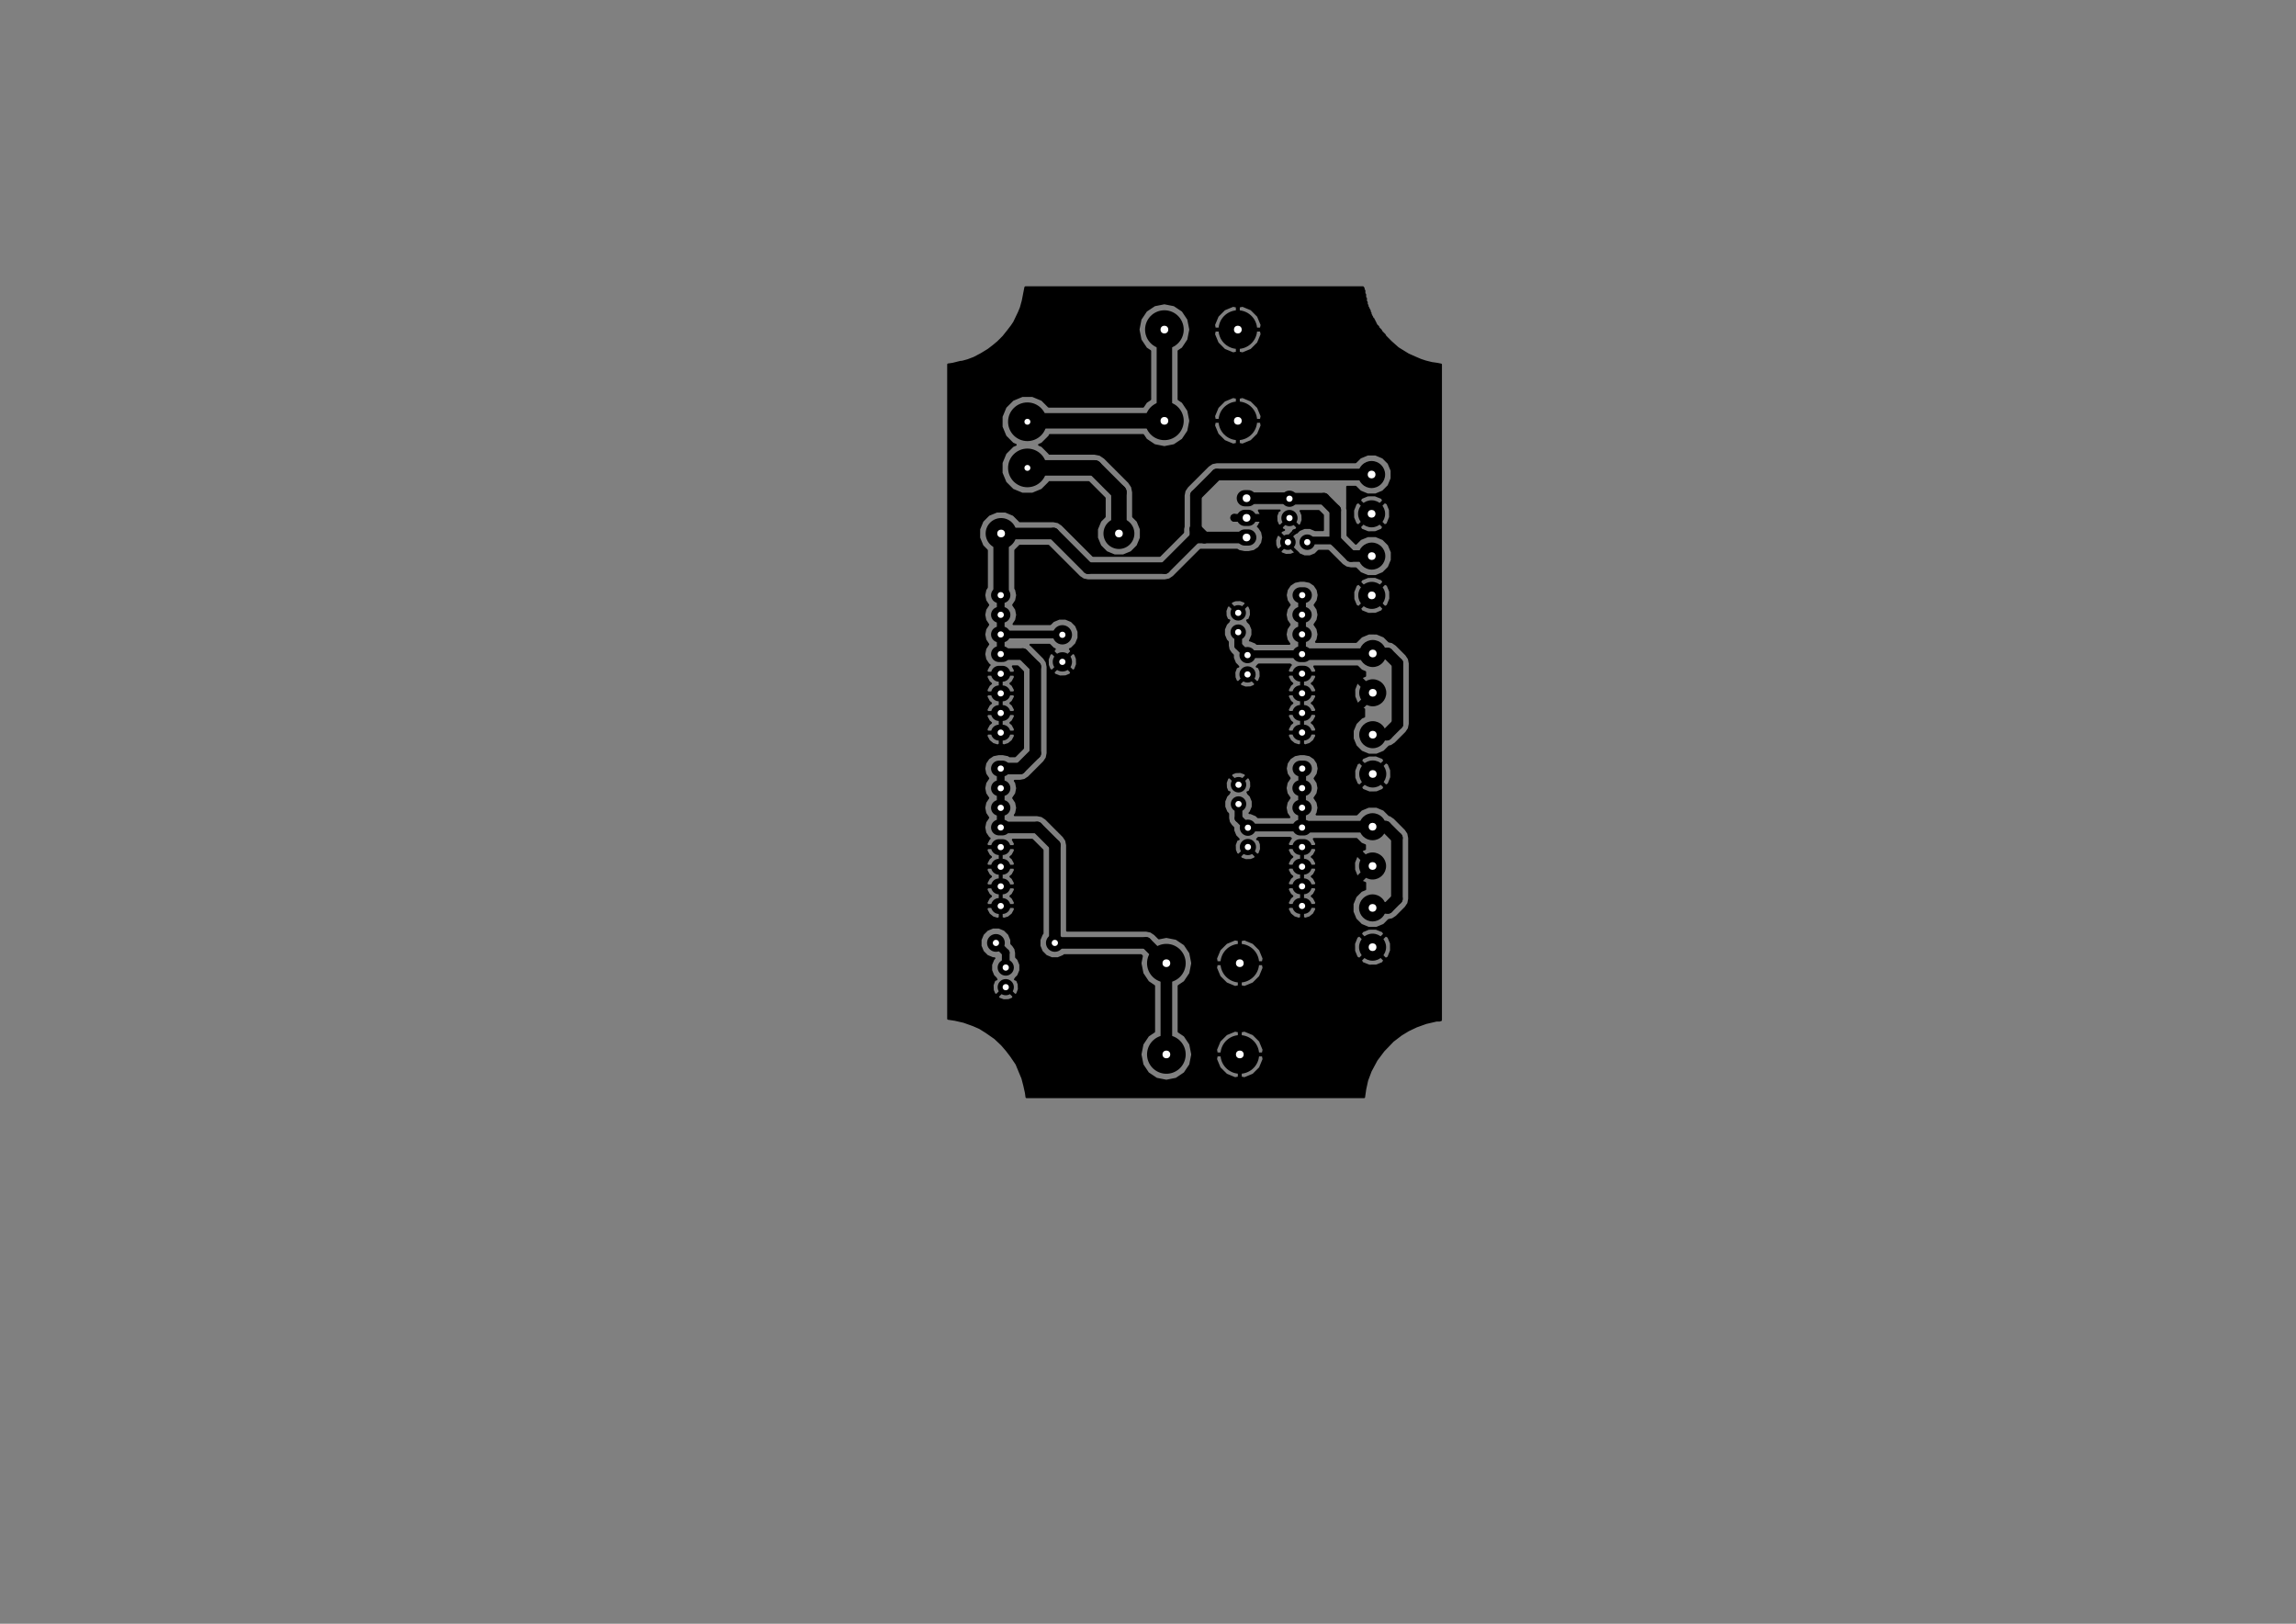 <?xml version="1.0" standalone="no"?>
 <!DOCTYPE svg PUBLIC "-//W3C//DTD SVG 1.1//EN" 
 "http://www.w3.org/Graphics/SVG/1.1/DTD/svg11.dtd"> 
<svg xmlns="http://www.w3.org/2000/svg" version="1.1" 
    width="29.7cm" height="21.001cm" viewBox="0 0 116930 82680 ">
<rect x="0" y="0" width="116930" height="82680" fill="#808080" stroke="none"/>
<title>SVG Picture created as Power_Supply-B.Cu.svg date 2018/12/18 02:51:46 </title>
  <desc>Picture generated by PCBNEW </desc>
<g style="fill:#000000; fill-opacity:1;stroke:#000000; stroke-opacity:1;
stroke-linecap:round; stroke-linejoin:round; "
 transform="translate(0 0) scale(1 1)">
</g>
<g style="fill:#000000; fill-opacity:0.0; 
stroke:#000000; stroke-width:-0; stroke-opacity:1; 
stroke-linecap:round; stroke-linejoin:round;">
</g>
<g style="fill:#000000; fill-opacity:1.0; 
stroke:#000000; stroke-width:0; stroke-opacity:1; 
stroke-linecap:round; stroke-linejoin:round;">
<circle cx="52322.8" cy="21474.8" r="984.252" /> 
</g>
<g style="fill:#000000; fill-opacity:1.0; 
stroke:#000000; stroke-width:39.37; stroke-opacity:1; 
stroke-linecap:round; stroke-linejoin:round;">
</g>
<g style="fill:#000000; fill-opacity:1.0; 
stroke:#000000; stroke-width:0; stroke-opacity:1; 
stroke-linecap:round; stroke-linejoin:round;">
<circle cx="52322.8" cy="23824.8" r="984.252" /> 
</g>
<g style="fill:#000000; fill-opacity:1.0; 
stroke:#000000; stroke-width:39.37; stroke-opacity:1; 
stroke-linecap:round; stroke-linejoin:round;">
</g>
<g style="fill:#000000; fill-opacity:1.0; 
stroke:#000000; stroke-width:807.087; stroke-opacity:1; 
stroke-linecap:round; stroke-linejoin:round;">
</g>
<g style="fill:#000000; fill-opacity:0.0; 
stroke:#000000; stroke-width:807.087; stroke-opacity:1; 
stroke-linecap:round; stroke-linejoin:round;">
<path d="M66222 33309
L66399 33309
" />
<path d="M50875 30305
L51053 30305
" />
<path d="M50875 31305
L51053 31305
" />
<path d="M50875 32305
L51053 32305
" />
<path d="M50875 33305
L51053 33305
" />
<path d="M50875 34305
L51053 34305
" />
<path d="M50875 35305
L51053 35305
" />
<path d="M50875 36305
L51053 36305
" />
<path d="M50875 37305
L51053 37305
" />
<path d="M66230 30305
L66407 30305
" />
<path d="M66222 31301
L66399 31301
" />
<path d="M66222 32301
L66399 32301
" />
<path d="M66222 34301
L66399 34301
" />
<path d="M66222 35301
L66399 35301
" />
<path d="M66222 36301
L66399 36301
" />
<path d="M66222 37301
L66399 37301
" />
</g>
<g style="fill:#000000; fill-opacity:1.0; 
stroke:#000000; stroke-width:0; stroke-opacity:1; 
stroke-linecap:round; stroke-linejoin:round;">
<circle cx="54104.3" cy="32322.8" r="492.126" /> 
</g>
<g style="fill:#000000; fill-opacity:1.0; 
stroke:#000000; stroke-width:39.37; stroke-opacity:1; 
stroke-linecap:round; stroke-linejoin:round;">
</g>
<g style="fill:#000000; fill-opacity:1.0; 
stroke:#000000; stroke-width:0; stroke-opacity:1; 
stroke-linecap:round; stroke-linejoin:round;">
<circle cx="54104.3" cy="33700.8" r="492.126" /> 
</g>
<g style="fill:#000000; fill-opacity:1.0; 
stroke:#000000; stroke-width:39.37; stroke-opacity:1; 
stroke-linecap:round; stroke-linejoin:round;">
</g>
<g style="fill:#000000; fill-opacity:1.0; 
stroke:#000000; stroke-width:0; stroke-opacity:1; 
stroke-linecap:round; stroke-linejoin:round;">
<circle cx="50984.3" cy="27165.4" r="787.402" /> 
</g>
<g style="fill:#000000; fill-opacity:1.0; 
stroke:#000000; stroke-width:39.37; stroke-opacity:1; 
stroke-linecap:round; stroke-linejoin:round;">
</g>
<g style="fill:#000000; fill-opacity:1.0; 
stroke:#000000; stroke-width:0; stroke-opacity:1; 
stroke-linecap:round; stroke-linejoin:round;">
<circle cx="56984.3" cy="27165.4" r="787.402" /> 
</g>
<g style="fill:#000000; fill-opacity:1.0; 
stroke:#000000; stroke-width:39.37; stroke-opacity:1; 
stroke-linecap:round; stroke-linejoin:round;">
</g>
<g style="fill:#000000; fill-opacity:1.0; 
stroke:#000000; stroke-width:0; stroke-opacity:1; 
stroke-linecap:round; stroke-linejoin:round;">
<circle cx="51220.5" cy="50265.7" r="413.386" /> 
</g>
<g style="fill:#000000; fill-opacity:1.0; 
stroke:#000000; stroke-width:39.37; stroke-opacity:1; 
stroke-linecap:round; stroke-linejoin:round;">
</g>
<g style="fill:#000000; fill-opacity:1.0; 
stroke:#000000; stroke-width:0; stroke-opacity:1; 
stroke-linecap:round; stroke-linejoin:round;">
<circle cx="51220.5" cy="49265.7" r="413.386" /> 
</g>
<g style="fill:#000000; fill-opacity:1.0; 
stroke:#000000; stroke-width:39.37; stroke-opacity:1; 
stroke-linecap:round; stroke-linejoin:round;">
</g>
<g style="fill:#000000; fill-opacity:1.0; 
stroke:#000000; stroke-width:1968.5; stroke-opacity:1; 
stroke-linecap:round; stroke-linejoin:round;">
</g>
<g style="fill:#000000; fill-opacity:0.0; 
stroke:#000000; stroke-width:1968.5; stroke-opacity:1; 
stroke-linecap:round; stroke-linejoin:round;">
<path d="M63040 21427
L63040 21427
" />
<path d="M59300 21427
L59300 21427
" />
<path d="M63040 16782
L63040 16782
" />
<path d="M59300 16782
L59300 16782
" />
<path d="M59400 49044
L59400 49044
" />
<path d="M63140 49044
L63140 49044
" />
<path d="M59400 53690
L59400 53690
" />
<path d="M63140 53690
L63140 53690
" />
</g>
<g style="fill:#000000; fill-opacity:1.0; 
stroke:#000000; stroke-width:0; stroke-opacity:1; 
stroke-linecap:round; stroke-linejoin:round;">
<circle cx="69911.4" cy="39409.4" r="688.976" /> 
</g>
<g style="fill:#000000; fill-opacity:1.0; 
stroke:#000000; stroke-width:39.37; stroke-opacity:1; 
stroke-linecap:round; stroke-linejoin:round;">
</g>
<g style="fill:#000000; fill-opacity:1.0; 
stroke:#000000; stroke-width:0; stroke-opacity:1; 
stroke-linecap:round; stroke-linejoin:round;">
<circle cx="69911.4" cy="37409.4" r="688.976" /> 
</g>
<g style="fill:#000000; fill-opacity:1.0; 
stroke:#000000; stroke-width:39.37; stroke-opacity:1; 
stroke-linecap:round; stroke-linejoin:round;">
</g>
<g style="fill:#000000; fill-opacity:1.0; 
stroke:#000000; stroke-width:0; stroke-opacity:1; 
stroke-linecap:round; stroke-linejoin:round;">
<circle cx="69911.4" cy="35275.6" r="688.976" /> 
</g>
<g style="fill:#000000; fill-opacity:1.0; 
stroke:#000000; stroke-width:39.37; stroke-opacity:1; 
stroke-linecap:round; stroke-linejoin:round;">
</g>
<g style="fill:#000000; fill-opacity:1.0; 
stroke:#000000; stroke-width:0; stroke-opacity:1; 
stroke-linecap:round; stroke-linejoin:round;">
<circle cx="69911.4" cy="33275.6" r="688.976" /> 
</g>
<g style="fill:#000000; fill-opacity:1.0; 
stroke:#000000; stroke-width:39.37; stroke-opacity:1; 
stroke-linecap:round; stroke-linejoin:round;">
</g>
<g style="fill:#000000; fill-opacity:1.0; 
stroke:#000000; stroke-width:0; stroke-opacity:1; 
stroke-linecap:round; stroke-linejoin:round;">
<circle cx="69901.6" cy="44094.5" r="688.976" /> 
</g>
<g style="fill:#000000; fill-opacity:1.0; 
stroke:#000000; stroke-width:39.37; stroke-opacity:1; 
stroke-linecap:round; stroke-linejoin:round;">
</g>
<g style="fill:#000000; fill-opacity:1.0; 
stroke:#000000; stroke-width:0; stroke-opacity:1; 
stroke-linecap:round; stroke-linejoin:round;">
<circle cx="69901.6" cy="42094.5" r="688.976" /> 
</g>
<g style="fill:#000000; fill-opacity:1.0; 
stroke:#000000; stroke-width:39.37; stroke-opacity:1; 
stroke-linecap:round; stroke-linejoin:round;">
</g>
<g style="fill:#000000; fill-opacity:1.0; 
stroke:#000000; stroke-width:0; stroke-opacity:1; 
stroke-linecap:round; stroke-linejoin:round;">
<circle cx="69901.6" cy="48228.3" r="688.976" /> 
</g>
<g style="fill:#000000; fill-opacity:1.0; 
stroke:#000000; stroke-width:39.37; stroke-opacity:1; 
stroke-linecap:round; stroke-linejoin:round;">
</g>
<g style="fill:#000000; fill-opacity:1.0; 
stroke:#000000; stroke-width:0; stroke-opacity:1; 
stroke-linecap:round; stroke-linejoin:round;">
<circle cx="69901.6" cy="46228.3" r="688.976" /> 
</g>
<g style="fill:#000000; fill-opacity:1.0; 
stroke:#000000; stroke-width:39.37; stroke-opacity:1; 
stroke-linecap:round; stroke-linejoin:round;">
</g>
<g style="fill:#000000; fill-opacity:1.0; 
stroke:#000000; stroke-width:0; stroke-opacity:1; 
stroke-linecap:round; stroke-linejoin:round;">
<circle cx="53720.5" cy="48011.8" r="452.756" /> 
</g>
<g style="fill:#000000; fill-opacity:1.0; 
stroke:#000000; stroke-width:39.37; stroke-opacity:1; 
stroke-linecap:round; stroke-linejoin:round;">
</g>
<g style="fill:#000000; fill-opacity:1.0; 
stroke:#000000; stroke-width:0; stroke-opacity:1; 
stroke-linecap:round; stroke-linejoin:round;">
<circle cx="50720.5" cy="48011.8" r="452.756" /> 
</g>
<g style="fill:#000000; fill-opacity:1.0; 
stroke:#000000; stroke-width:39.37; stroke-opacity:1; 
stroke-linecap:round; stroke-linejoin:round;">
</g>
<g style="fill:#000000; fill-opacity:1.0; 
stroke:#000000; stroke-width:807.087; stroke-opacity:1; 
stroke-linecap:round; stroke-linejoin:round;">
</g>
<g style="fill:#000000; fill-opacity:0.0; 
stroke:#000000; stroke-width:807.087; stroke-opacity:1; 
stroke-linecap:round; stroke-linejoin:round;">
<path d="M66222 42137
L66399 42137
" />
<path d="M50875 39133
L51053 39133
" />
<path d="M50875 40133
L51053 40133
" />
<path d="M50875 41133
L51053 41133
" />
<path d="M50875 42133
L51053 42133
" />
<path d="M50875 43133
L51053 43133
" />
<path d="M50875 44133
L51053 44133
" />
<path d="M50875 45133
L51053 45133
" />
<path d="M50875 46133
L51053 46133
" />
<path d="M66230 39133
L66407 39133
" />
<path d="M66222 40129
L66399 40129
" />
<path d="M66222 41129
L66399 41129
" />
<path d="M66222 43129
L66399 43129
" />
<path d="M66222 44129
L66399 44129
" />
<path d="M66222 45129
L66399 45129
" />
<path d="M66222 46129
L66399 46129
" />
</g>
<g style="fill:#000000; fill-opacity:1.0; 
stroke:#000000; stroke-width:0; stroke-opacity:1; 
stroke-linecap:round; stroke-linejoin:round;">
<circle cx="65669.3" cy="25393.7" r="413.386" /> 
</g>
<g style="fill:#000000; fill-opacity:1.0; 
stroke:#000000; stroke-width:39.37; stroke-opacity:1; 
stroke-linecap:round; stroke-linejoin:round;">
</g>
<g style="fill:#000000; fill-opacity:1.0; 
stroke:#000000; stroke-width:0; stroke-opacity:1; 
stroke-linecap:round; stroke-linejoin:round;">
<circle cx="65669.3" cy="26378" r="413.386" /> 
</g>
<g style="fill:#000000; fill-opacity:1.0; 
stroke:#000000; stroke-width:39.37; stroke-opacity:1; 
stroke-linecap:round; stroke-linejoin:round;">
</g>
<g style="fill:#000000; fill-opacity:1.0; 
stroke:#000000; stroke-width:0; stroke-opacity:1; 
stroke-linecap:round; stroke-linejoin:round;">
<circle cx="69852.4" cy="26161.4" r="688.976" /> 
</g>
<g style="fill:#000000; fill-opacity:1.0; 
stroke:#000000; stroke-width:39.37; stroke-opacity:1; 
stroke-linecap:round; stroke-linejoin:round;">
</g>
<g style="fill:#000000; fill-opacity:1.0; 
stroke:#000000; stroke-width:0; stroke-opacity:1; 
stroke-linecap:round; stroke-linejoin:round;">
<circle cx="69852.4" cy="24161.4" r="688.976" /> 
</g>
<g style="fill:#000000; fill-opacity:1.0; 
stroke:#000000; stroke-width:39.37; stroke-opacity:1; 
stroke-linecap:round; stroke-linejoin:round;">
</g>
<g style="fill:#000000; fill-opacity:1.0; 
stroke:#000000; stroke-width:0; stroke-opacity:1; 
stroke-linecap:round; stroke-linejoin:round;">
<circle cx="69862.2" cy="30315" r="688.976" /> 
</g>
<g style="fill:#000000; fill-opacity:1.0; 
stroke:#000000; stroke-width:39.37; stroke-opacity:1; 
stroke-linecap:round; stroke-linejoin:round;">
</g>
<g style="fill:#000000; fill-opacity:1.0; 
stroke:#000000; stroke-width:0; stroke-opacity:1; 
stroke-linecap:round; stroke-linejoin:round;">
<circle cx="69862.2" cy="28315" r="688.976" /> 
</g>
<g style="fill:#000000; fill-opacity:1.0; 
stroke:#000000; stroke-width:39.37; stroke-opacity:1; 
stroke-linecap:round; stroke-linejoin:round;">
</g>
<g style="fill:#000000; fill-opacity:1.0; 
stroke:#000000; stroke-width:826.772; stroke-opacity:1; 
stroke-linecap:round; stroke-linejoin:round;">
</g>
<g style="fill:#000000; fill-opacity:0.0; 
stroke:#000000; stroke-width:826.772; stroke-opacity:1; 
stroke-linecap:round; stroke-linejoin:round;">
<path d="M63397 26368
L63570 26368
" />
<path d="M63397 25368
L63570 25368
" />
<path d="M63397 27368
L63570 27368
" />
</g>
<g style="fill:#000000; fill-opacity:1.0; 
stroke:#000000; stroke-width:0; stroke-opacity:1; 
stroke-linecap:round; stroke-linejoin:round;">
<circle cx="63533.5" cy="33356.3" r="413.386" /> 
</g>
<g style="fill:#000000; fill-opacity:1.0; 
stroke:#000000; stroke-width:39.37; stroke-opacity:1; 
stroke-linecap:round; stroke-linejoin:round;">
</g>
<g style="fill:#000000; fill-opacity:1.0; 
stroke:#000000; stroke-width:0; stroke-opacity:1; 
stroke-linecap:round; stroke-linejoin:round;">
<circle cx="63533.5" cy="34340.6" r="413.386" /> 
</g>
<g style="fill:#000000; fill-opacity:1.0; 
stroke:#000000; stroke-width:39.37; stroke-opacity:1; 
stroke-linecap:round; stroke-linejoin:round;">
</g>
<g style="fill:#000000; fill-opacity:1.0; 
stroke:#000000; stroke-width:0; stroke-opacity:1; 
stroke-linecap:round; stroke-linejoin:round;">
<circle cx="63553.1" cy="42145.7" r="413.386" /> 
</g>
<g style="fill:#000000; fill-opacity:1.0; 
stroke:#000000; stroke-width:39.37; stroke-opacity:1; 
stroke-linecap:round; stroke-linejoin:round;">
</g>
<g style="fill:#000000; fill-opacity:1.0; 
stroke:#000000; stroke-width:0; stroke-opacity:1; 
stroke-linecap:round; stroke-linejoin:round;">
<circle cx="63553.1" cy="43129.9" r="413.386" /> 
</g>
<g style="fill:#000000; fill-opacity:1.0; 
stroke:#000000; stroke-width:39.37; stroke-opacity:1; 
stroke-linecap:round; stroke-linejoin:round;">
</g>
<g style="fill:#000000; fill-opacity:1.0; 
stroke:#000000; stroke-width:0; stroke-opacity:1; 
stroke-linecap:round; stroke-linejoin:round;">
<circle cx="66574.8" cy="27606.3" r="393.701" /> 
</g>
<g style="fill:#000000; fill-opacity:1.0; 
stroke:#000000; stroke-width:39.37; stroke-opacity:1; 
stroke-linecap:round; stroke-linejoin:round;">
</g>
<g style="fill:#000000; fill-opacity:1.0; 
stroke:#000000; stroke-width:0; stroke-opacity:1; 
stroke-linecap:round; stroke-linejoin:round;">
<circle cx="65590.6" cy="27606.3" r="393.701" /> 
</g>
<g style="fill:#000000; fill-opacity:1.0; 
stroke:#000000; stroke-width:39.37; stroke-opacity:1; 
stroke-linecap:round; stroke-linejoin:round;">
</g>
<g style="fill:#000000; fill-opacity:1.0; 
stroke:#000000; stroke-width:0; stroke-opacity:1; 
stroke-linecap:round; stroke-linejoin:round;">
<circle cx="63059.1" cy="32189" r="393.701" /> 
</g>
<g style="fill:#000000; fill-opacity:1.0; 
stroke:#000000; stroke-width:39.37; stroke-opacity:1; 
stroke-linecap:round; stroke-linejoin:round;">
</g>
<g style="fill:#000000; fill-opacity:1.0; 
stroke:#000000; stroke-width:0; stroke-opacity:1; 
stroke-linecap:round; stroke-linejoin:round;">
<circle cx="63059.1" cy="31204.7" r="393.701" /> 
</g>
<g style="fill:#000000; fill-opacity:1.0; 
stroke:#000000; stroke-width:39.37; stroke-opacity:1; 
stroke-linecap:round; stroke-linejoin:round;">
</g>
<g style="fill:#000000; fill-opacity:1.0; 
stroke:#000000; stroke-width:0; stroke-opacity:1; 
stroke-linecap:round; stroke-linejoin:round;">
<circle cx="63074.8" cy="40940.9" r="393.701" /> 
</g>
<g style="fill:#000000; fill-opacity:1.0; 
stroke:#000000; stroke-width:39.37; stroke-opacity:1; 
stroke-linecap:round; stroke-linejoin:round;">
</g>
<g style="fill:#000000; fill-opacity:1.0; 
stroke:#000000; stroke-width:0; stroke-opacity:1; 
stroke-linecap:round; stroke-linejoin:round;">
<circle cx="63074.8" cy="39956.7" r="393.701" /> 
</g>
<g style="fill:#000000; fill-opacity:1.0; 
stroke:#000000; stroke-width:39.37; stroke-opacity:1; 
stroke-linecap:round; stroke-linejoin:round;">
</g>
<g style="fill:#000000; fill-opacity:1.0; 
stroke:#000000; stroke-width:590.551; stroke-opacity:1; 
stroke-linecap:round; stroke-linejoin:round;">
</g>
<g style="fill:#000000; fill-opacity:0.0; 
stroke:#000000; stroke-width:590.551; stroke-opacity:1; 
stroke-linecap:round; stroke-linejoin:round;">
<path d="M69852 24161
L61970 24161
" />
<path d="M60905 25226
L60905 26938
" />
<path d="M61970 24161
L60905 25226
" />
<path d="M60879 26938
L60905 26938
" />
<path d="M60905 26938
L61334 27368
" />
<path d="M60879 27368
L60879 26938
" />
<path d="M50984 27165
L53651 27165
" />
<path d="M60879 27368
L61334 27368
" />
<path d="M61334 27368
L63484 27368
" />
<path d="M59320 28927
L60879 27368
" />
<path d="M55413 28927
L59320 28927
" />
<path d="M53651 27165
L55413 28927
" />
</g>
<g style="fill:#000000; fill-opacity:0.0; 
stroke:#000000; stroke-width:393.701; stroke-opacity:1; 
stroke-linecap:round; stroke-linejoin:round;">
<path d="M50964 32305
L54086 32305
" />
<path d="M54086 32305
L54104 32322
" />
</g>
<g style="fill:#000000; fill-opacity:0.0; 
stroke:#000000; stroke-width:590.551; stroke-opacity:1; 
stroke-linecap:round; stroke-linejoin:round;">
<path d="M59400 49044
L59400 53690
" />
<path d="M50964 33305
L52084 33305
" />
<path d="M51948 39133
L50964 39133
" />
<path d="M52726 38356
L51948 39133
" />
<path d="M52726 33946
L52726 38356
" />
<path d="M52084 33305
L52726 33946
" />
<path d="M53720 48011
L58367 48011
" />
<path d="M58367 48011
L59400 49044
" />
<path d="M50964 42133
L52822 42133
" />
<path d="M52822 42133
L53720 43031
" />
<path d="M53720 43031
L53720 48011
" />
</g>
<g style="fill:#000000; fill-opacity:0.0; 
stroke:#000000; stroke-width:393.701; stroke-opacity:1; 
stroke-linecap:round; stroke-linejoin:round;">
<path d="M53720 43031
L53720 48011
" />
<path d="M52822 42133
L53720 43031
" />
<path d="M50964 41133
L50964 42133
" />
<path d="M50964 40133
L50964 41133
" />
<path d="M50964 39133
L50964 40133
" />
<path d="M50986 32283
L50964 32305
" />
<path d="M50964 31305
L50964 30305
" />
<path d="M50964 32305
L50964 31305
" />
<path d="M50964 33305
L50964 32305
" />
</g>
<g style="fill:#000000; fill-opacity:0.0; 
stroke:#000000; stroke-width:787.402; stroke-opacity:1; 
stroke-linecap:round; stroke-linejoin:round;">
<path d="M50984 27165
L50984 30285
" />
<path d="M50984 30285
L50964 30305
" />
</g>
<g style="fill:#000000; fill-opacity:0.0; 
stroke:#000000; stroke-width:393.701; stroke-opacity:1; 
stroke-linecap:round; stroke-linejoin:round;">
<path d="M63059 32188
L63059 32881
" />
<path d="M63059 32881
L63533 33356
" />
<path d="M66311 33309
L63580 33309
" />
<path d="M63580 33309
L63533 33356
" />
</g>
<g style="fill:#000000; fill-opacity:0.0; 
stroke:#000000; stroke-width:590.551; stroke-opacity:1; 
stroke-linecap:round; stroke-linejoin:round;">
<path d="M66311 33309
L69877 33309
" />
<path d="M69877 33309
L69911 33275
" />
<path d="M69911 37409
L70622 37409
" />
<path d="M70622 37409
L71171 36860
" />
<path d="M71171 36860
L71171 33779
" />
<path d="M71171 33779
L70667 33275
" />
<path d="M70667 33275
L69911 33275
" />
</g>
<g style="fill:#000000; fill-opacity:0.0; 
stroke:#000000; stroke-width:393.701; stroke-opacity:1; 
stroke-linecap:round; stroke-linejoin:round;">
<path d="M66311 33309
L66311 32301
" />
<path d="M66311 31301
L66311 30312
" />
<path d="M66311 30312
L66318 30305
" />
<path d="M66311 32301
L66311 31301
" />
<path d="M66293 32283
L66311 32301
" />
<path d="M66338 30318
L66330 30326
" />
<path d="M63074 40940
L63074 41667
" />
<path d="M63074 41667
L63553 42145
" />
<path d="M63525 42173
L63553 42145
" />
<path d="M66311 42137
L63561 42137
" />
<path d="M63561 42137
L63553 42145
" />
</g>
<g style="fill:#000000; fill-opacity:0.0; 
stroke:#000000; stroke-width:590.551; stroke-opacity:1; 
stroke-linecap:round; stroke-linejoin:round;">
<path d="M69901 42094
L66354 42094
" />
<path d="M66354 42094
L66311 42137
" />
<path d="M69901 42094
L70568 42094
" />
<path d="M70568 42094
L71141 42667
" />
<path d="M70681 46228
L69901 46228
" />
<path d="M71141 45767
L70681 46228
" />
<path d="M71141 42667
L71141 45767
" />
<path d="M66279 42106
L66311 42137
" />
</g>
<g style="fill:#000000; fill-opacity:0.0; 
stroke:#000000; stroke-width:393.701; stroke-opacity:1; 
stroke-linecap:round; stroke-linejoin:round;">
<path d="M66311 41129
L66311 42137
" />
<path d="M66311 40129
L66311 41129
" />
<path d="M66318 39133
L66318 40122
" />
<path d="M66318 40122
L66311 40129
" />
</g>
<g style="fill:#000000; fill-opacity:0.0; 
stroke:#000000; stroke-width:787.402; stroke-opacity:1; 
stroke-linecap:round; stroke-linejoin:round;">
<path d="M52322 23824
L55744 23824
" />
<path d="M56984 25064
L56984 27165
" />
<path d="M55744 23824
L56984 25064
" />
</g>
<g style="fill:#000000; fill-opacity:0.0; 
stroke:#000000; stroke-width:98.425; stroke-opacity:1; 
stroke-linecap:round; stroke-linejoin:round;">
<path d="M65590 27606
L65590 27637
" />
<path d="M65590 27637
L66125 28173
" />
<path d="M65590 27606
L65590 27748
" />
<path d="M65590 27748
L66000 28157
" />
<path d="M65590 27606
L65590 27511
" />
<path d="M65590 27511
L66031 27070
" />
<path d="M65590 27606
L65590 27452
" />
<path d="M65590 27452
L65968 27074
" />
<path d="M65590 27606
L65590 27322
" />
<path d="M65590 27322
L65905 27007
" />
</g>
<g style="fill:#000000; fill-opacity:0.0; 
stroke:#000000; stroke-width:393.701; stroke-opacity:1; 
stroke-linecap:round; stroke-linejoin:round;">
<path d="M69901 44094
L69893 44094
" />
<path d="M69893 44094
L69106 44881
" />
<path d="M69901 44094
L69862 44094
" />
<path d="M69862 44094
L69118 43350
" />
<path d="M69911 35275
L69877 35275
" />
<path d="M69877 35275
L69145 34543
" />
<path d="M69911 35275
L69911 35305
" />
<path d="M69911 35305
L69240 35976
" />
<path d="M63484 26368
L64246 26368
" />
<path d="M64246 26368
L64255 26358
" />
<path d="M63484 26368
L62860 26368
" />
<path d="M62860 26368
L62854 26362
" />
<path d="M51220 49265
L51220 48511
" />
<path d="M51220 48511
L50720 48011
" />
</g>
<g style="fill:#000000; fill-opacity:0.0; 
stroke:#000000; stroke-width:787.402; stroke-opacity:1; 
stroke-linecap:round; stroke-linejoin:round;">
<path d="M59300 21427
L52369 21427
" />
<path d="M52369 21427
L52322 21474
" />
<path d="M59300 16782
L59300 21427
" />
</g>
<g style="fill:#000000; fill-opacity:0.0; 
stroke:#000000; stroke-width:393.701; stroke-opacity:1; 
stroke-linecap:round; stroke-linejoin:round;">
<path d="M68001 27519
L66661 27519
" />
<path d="M66661 27519
L66574 27606
" />
</g>
<g style="fill:#000000; fill-opacity:0.0; 
stroke:#000000; stroke-width:590.551; stroke-opacity:1; 
stroke-linecap:round; stroke-linejoin:round;">
<path d="M69862 28314
L68797 28314
" />
<path d="M67421 25393
L65669 25393
" />
<path d="M68001 25974
L67421 25393
" />
<path d="M68001 27519
L68001 25974
" />
<path d="M68797 28314
L68001 27519
" />
<path d="M63484 25368
L65643 25368
" />
<path d="M65643 25368
L65669 25393
" />
</g>
<g style="fill:#000000; fill-opacity:1.0; 
stroke:#000000; stroke-width:100; stroke-opacity:1; 
stroke-linecap:round; stroke-linejoin:round;">
<polyline style="fill-rule:evenodd;"
points="69412,14635
69423,14651
69448,14676
69448,14734
69451,14753
69462,14769
69487,14794
69487,14931
69491,14950
69502,14966
69526,14991
69526,15127
69530,15147
69541,15163
69566,15188
69566,15324
69570,15344
69580,15360
69605,15384
69605,15482
69609,15501
69620,15517
69644,15542
69644,15600
69648,15619
69659,15635
69684,15660
69684,15679
69688,15698
69698,15714
69723,15739
69723,15757
69727,15777
69738,15793
69762,15817
69762,15875
69766,15895
69777,15911
69802,15936
69802,15994
69806,16013
69817,16029
69841,16054
69841,16072
69845,16092
69856,16108
69881,16132
69881,16151
69885,16171
69895,16186
69959,16251
69959,16269
69963,16289
69974,16305
69999,16329
69999,16348
70003,16367
70013,16383
70038,16408
70038,16427
70042,16446
70053,16462
70077,16487
70077,16505
70081,16525
70092,16541
70196,16644
70196,16663
70200,16682
70210,16698
70323,16811
70358,16882
70368,16895
70519,17047
70555,17118
70565,17131
70840,17407
70842,17409
71197,17724
71204,17729
71715,18044
71721,18047
72076,18205
72076,18205
72352,18323
72356,18324
72592,18403
72596,18404
72911,18483
72916,18484
73190,18523
73385,18562
73385,51942
73308,51967
73159,51967
73148,51968
72636,52087
72630,52088
72138,52265
72134,52267
71720,52464
71716,52467
71361,52683
71357,52686
70944,53001
70938,53006
70465,53498
70461,53503
70107,53975
70103,53982
69808,54533
69805,54539
69628,55011
69626,55018
69527,55471
69527,55475
69471,55865
52277,55865
52244,55632
52243,55628
52164,55274
52164,55272
52066,54898
52063,54892
51768,54183
51763,54174
51468,53741
51466,53739
51269,53483
51268,53481
51012,53185
51008,53182
50674,52867
50668,52862
50215,52547
50213,52546
49898,52349
49892,52345
49577,52208
49574,52206
49081,52029
49076,52028
48642,51929
48639,51928
48383,51889
48383,51889
48288,51875
48288,50733
50823,50733
50864,50840
51111,50933
51375,50924
51576,50840
51617,50733
51220,50336
50823,50733
48288,50733
48288,48166
49938,48166
50057,48453
50277,48673
50564,48793
50643,48793
50591,48844
50478,49117
50478,49412
50590,49685
50718,49812
50707,49823
50752,49868
50645,49909
50552,50156
50562,50420
50645,50621
50752,50663
51149,50265
51144,50260
51214,50189
51220,50195
51226,50189
51296,50260
51291,50265
51688,50663
51795,50621
51888,50374
51878,50110
51795,49909
51688,49868
51733,49823
51722,49812
51849,49686
51962,49414
51962,49118
51849,48845
51746,48741
51746,48511
51734,48455
51706,48310
51640,48212
51592,48140
51592,48140
51501,48049
51502,47857
51383,47569
51163,47349
50876,47230
50565,47230
50278,47348
50058,47568
49939,47855
49938,48166
48288,48166
48288,46285
50240,46285
50248,46324
50368,46550
50566,46712
50811,46786
50914,46726
50914,46183
51014,46183
51014,46726
51117,46786
51362,46712
51560,46550
51681,46324
51688,46285
51642,46183
51014,46183
50914,46183
50287,46183
50240,46285
48288,46285
48288,45285
50240,45285
50248,45324
50368,45550
50470,45633
50368,45717
50248,45943
50240,45982
50287,46083
50914,46083
50914,45183
51014,45183
51014,46083
51642,46083
51688,45982
51681,45943
51560,45717
51458,45633
51560,45550
51681,45324
51688,45285
51642,45183
51014,45183
50914,45183
50287,45183
50240,45285
48288,45285
48288,44285
50240,44285
50248,44324
50368,44550
50470,44633
50368,44717
50248,44943
50240,44982
50287,45083
50914,45083
50914,44183
51014,44183
51014,45083
51642,45083
51688,44982
51681,44943
51560,44717
51458,44633
51560,44550
51681,44324
51688,44285
51642,44183
51014,44183
50914,44183
50287,44183
50240,44285
48288,44285
48288,43285
50240,43285
50248,43324
50368,43550
50470,43633
50368,43717
50248,43943
50240,43982
50287,44083
50914,44083
50914,43183
51014,43183
51014,44083
51642,44083
51688,43982
51681,43943
51560,43717
51458,43633
51560,43550
51681,43324
51688,43285
51642,43183
51014,43183
50914,43183
50287,43183
50240,43285
48288,43285
48288,37456
50240,37456
50248,37495
50368,37721
50566,37883
50811,37958
50914,37897
50914,37355
51014,37355
51014,37897
51117,37958
51362,37883
51560,37721
51681,37495
51688,37456
51642,37355
51014,37355
50914,37355
50287,37355
50240,37456
48288,37456
48288,36456
50240,36456
50248,36495
50368,36721
50470,36805
50368,36888
50248,37114
50240,37153
50287,37255
50914,37255
50914,36355
51014,36355
51014,37255
51642,37255
51688,37153
51681,37114
51560,36888
51458,36805
51560,36721
51681,36495
51688,36456
51642,36355
51014,36355
50914,36355
50287,36355
50240,36456
48288,36456
48288,35456
50240,35456
50248,35495
50368,35721
50470,35805
50368,35888
50248,36114
50240,36153
50287,36255
50914,36255
50914,35355
51014,35355
51014,36255
51642,36255
51688,36153
51681,36114
51560,35888
51458,35805
51560,35721
51681,35495
51688,35456
51642,35355
51014,35355
50914,35355
50287,35355
50240,35456
48288,35456
48288,34456
50240,34456
50248,34495
50368,34721
50470,34805
50368,34888
50248,35114
50240,35153
50287,35255
50914,35255
50914,34355
51014,34355
51014,35255
51642,35255
51688,35153
51681,35114
51560,34888
51458,34805
51560,34721
51681,34495
51688,34456
51642,34355
51014,34355
50914,34355
50287,34355
50240,34456
48288,34456
48288,27386
49867,27386
50037,27796
50261,28021
50261,29907
50183,30024
50127,30305
50183,30585
50330,30805
50183,31024
50127,31305
50183,31585
50330,31805
50183,32024
50127,32305
50183,32585
50330,32805
50183,33024
50127,33305
50183,33585
50342,33822
50401,33862
50368,33888
50248,34114
50240,34153
50287,34255
50914,34255
50914,34247
51014,34247
51014,34255
51642,34255
51688,34153
51681,34114
51581,33929
51826,33929
52102,34205
52102,38097
51690,38509
51428,38509
51349,38457
51069,38401
50859,38401
50579,38457
50342,38616
50183,38853
50127,39133
50183,39414
50330,39633
50183,39853
50127,40133
50183,40414
50330,40633
50183,40853
50127,41133
50183,41414
50330,41633
50183,41853
50127,42133
50183,42414
50342,42651
50401,42691
50368,42717
50248,42943
50240,42982
50287,43083
50914,43083
50914,43075
51014,43075
51014,43083
51642,43083
51688,42982
51681,42943
51581,42757
52564,42757
53096,43289
53096,47530
53058,47568
52939,47855
52938,48166
53057,48453
53277,48673
53564,48793
53875,48793
54162,48674
54201,48635
58109,48635
58154,48681
58087,49019
58087,49070
58187,49572
58472,49998
58776,50202
58776,52532
58472,52736
58187,53162
58087,53664
58087,53716
58187,54218
58472,54644
58898,54929
59400,55029
59903,54929
60328,54644
60613,54218
60670,53932
61930,53932
62115,54377
62456,54717
62898,54900
63090,54861
63090,53740
63190,53740
63190,54861
63383,54900
63825,54717
64166,54377
64350,53932
64311,53740
63190,53740
63090,53740
61969,53740
61930,53932
60670,53932
60713,53716
60713,53664
60670,53448
61930,53448
61969,53640
63090,53640
63090,52519
63190,52519
63190,53640
64311,53640
64350,53448
64166,53003
63825,52663
63383,52480
63190,52519
63090,52519
62898,52480
62456,52663
62115,53003
61930,53448
60670,53448
60613,53162
60328,52736
60024,52532
60024,50202
60328,49998
60613,49572
60670,49287
61930,49287
62115,49731
62456,50071
62898,50254
63090,50215
63090,49094
63190,49094
63190,50215
63383,50254
63825,50071
64166,49731
64350,49287
64311,49094
63190,49094
63090,49094
61969,49094
61930,49287
60670,49287
60713,49070
60713,49019
60670,48802
61930,48802
61969,48994
63090,48994
63090,47874
63190,47874
63190,48994
64311,48994
64331,48895
69305,48895
69380,49031
69727,49169
70100,49164
70423,49031
70498,48895
69901,48299
69305,48895
64331,48895
64350,48802
64166,48357
63861,48053
68960,48053
68965,48427
69098,48749
69234,48824
69830,48228
69972,48228
70568,48824
70704,48749
70842,48402
70838,48029
70704,47706
70568,47631
69972,48228
69830,48228
69234,47631
69098,47706
68960,48053
63861,48053
63825,48017
63383,47834
63190,47874
63090,47874
62898,47834
62456,48017
62115,48357
61930,48802
60670,48802
60613,48516
60328,48090
59903,47805
59400,47706
59020,47781
58808,47570
58794,47561
69305,47561
69901,48157
70498,47561
70423,47425
70076,47287
69702,47291
69380,47425
69305,47561
58794,47561
58606,47435
58367,47387
54344,47387
54344,46281
65586,46281
65594,46320
65715,46546
65913,46708
66158,46782
66261,46722
66261,46179
66361,46179
66361,46722
66463,46782
66708,46708
66906,46546
67027,46320
67035,46281
66988,46179
66361,46179
66261,46179
65633,46179
65586,46281
54344,46281
54344,45281
65586,45281
65594,45320
65715,45546
65817,45629
65715,45713
65594,45939
65586,45978
65633,46079
66261,46079
66261,45179
66361,45179
66361,46079
66988,46079
67035,45978
67027,45939
66906,45713
66804,45629
66906,45546
67027,45320
67035,45281
66988,45179
66361,45179
66261,45179
65633,45179
65586,45281
54344,45281
54344,44281
65586,44281
65594,44320
65715,44546
65817,44629
65715,44713
65594,44939
65586,44978
65633,45079
66261,45079
66261,44179
66361,44179
66361,45079
66988,45079
67035,44978
67027,44939
66906,44713
66804,44629
66906,44546
67027,44320
67035,44281
66988,44179
66361,44179
66261,44179
65633,44179
65586,44281
54344,44281
54344,43597
63155,43597
63197,43705
63444,43797
63708,43788
63909,43705
63950,43597
63553,43200
63155,43597
54344,43597
54344,43031
54296,42792
54161,42590
53264,41692
53061,41557
52822,41509
51681,41509
51745,41414
51801,41133
51791,41084
62352,41084
62461,41349
62549,41437
62549,41667
62549,41667
62589,41868
62703,42038
62811,42146
62810,42292
62923,42565
63042,42684
63040,42687
63085,42732
62978,42773
62885,43021
62894,43284
62978,43485
63085,43527
63482,43129
63476,43124
63547,43053
63553,43059
63558,43053
63629,43124
63623,43129
64021,43527
64128,43485
64204,43281
65586,43281
65594,43320
65715,43546
65817,43629
65715,43713
65594,43939
65586,43978
65633,44079
66261,44079
66261,43179
66361,43179
66361,44079
66988,44079
67035,43978
67027,43939
67017,43919
68960,43919
68965,44293
69098,44615
69234,44690
69830,44094
69234,43498
69098,43572
68960,43919
67017,43919
66906,43713
66804,43629
66906,43546
67027,43320
67035,43281
66988,43179
66361,43179
66261,43179
65633,43179
65586,43281
64204,43281
64220,43238
64211,42975
64128,42773
64021,42732
64066,42687
64063,42684
64084,42663
65700,42663
65742,42691
65715,42713
65594,42939
65586,42978
65633,43079
66261,43079
66261,43072
66361,43072
66361,43079
66988,43079
67035,42978
67027,42939
66909,42718
69086,42718
69324,42956
69516,43036
69516,43234
69380,43291
69305,43427
69901,44023
69907,44018
69977,44088
69972,44094
69977,44100
69907,44170
69901,44165
69305,44761
69380,44897
69526,44955
69526,45282
69325,45365
69039,45651
68884,46025
68883,46429
69038,46804
69324,47090
69698,47245
70103,47246
70477,47091
70725,46843
70919,46804
71122,46669
71582,46208
71718,46006
71765,45767
71765,42667
71718,42428
71582,42226
71010,41653
70807,41517
70753,41507
70478,41232
70104,41076
69700,41076
69325,41231
69086,41470
67051,41470
67092,41410
67147,41129
67092,40849
66945,40629
67092,40410
67147,40129
67137,40076
69314,40076
69389,40212
69736,40350
70110,40345
70432,40212
70507,40076
69911,39480
69314,40076
67137,40076
67092,39849
66950,39637
67100,39414
67135,39234
68970,39234
68974,39608
69108,39930
69244,40005
69840,39409
69982,39409
70578,40005
70714,39930
70852,39584
70847,39210
70714,38887
70578,38813
69982,39409
69840,39409
69244,38813
69108,38887
68970,39234
67135,39234
67155,39133
67100,38853
67025,38742
69314,38742
69911,39338
70507,38742
70432,38606
70085,38468
69712,38472
69389,38606
69314,38742
67025,38742
66941,38616
66703,38457
66423,38401
66214,38401
65934,38457
65696,38616
65537,38853
65481,39133
65537,39414
65679,39625
65529,39849
65474,40129
65529,40410
65676,40629
65529,40849
65474,41129
65529,41410
65664,41612
64069,41612
63974,41516
63701,41403
63633,41403
63686,41350
63797,41085
63797,40797
63687,40532
63556,40401
63573,40384
63528,40339
63633,40300
63722,40060
63713,39804
63633,39612
63528,39573
63145,39956
63151,39962
63080,40032
63074,40027
63069,40032
62998,39962
63004,39956
62621,39573
62515,39612
62426,39852
62436,40108
62515,40300
62621,40339
62576,40384
62592,40401
62462,40531
62352,40796
62352,41084
51791,41084
51745,40853
51598,40633
51745,40414
51801,40133
51745,39853
51681,39757
51948,39757
52187,39710
52390,39575
52462,39502
62691,39502
63074,39885
63457,39502
63419,39397
63178,39308
62923,39318
62730,39397
62691,39502
52462,39502
53167,38797
53302,38595
53350,38356
53350,37452
65586,37452
65594,37491
65715,37717
65913,37879
66158,37954
66261,37893
66261,37351
66361,37351
66361,37893
66463,37954
66708,37879
66906,37717
67027,37491
67035,37452
66988,37351
66361,37351
66261,37351
65633,37351
65586,37452
53350,37452
53350,36452
65586,36452
65594,36491
65715,36717
65817,36801
65715,36884
65594,37110
65586,37149
65633,37251
66261,37251
66261,36351
66361,36351
66361,37251
66988,37251
67035,37149
67027,37110
66906,36884
66804,36801
66906,36717
67027,36491
67035,36452
66988,36351
66361,36351
66261,36351
65633,36351
65586,36452
53350,36452
53350,35452
65586,35452
65594,35491
65715,35717
65817,35801
65715,35884
65594,36110
65586,36149
65633,36251
66261,36251
66261,35351
66361,35351
66361,36251
66988,36251
67035,36149
67027,36110
66906,35884
66804,35801
66906,35717
67027,35491
67035,35452
66988,35351
66361,35351
66261,35351
65633,35351
65586,35452
53350,35452
53350,34808
63136,34808
63177,34915
63424,35008
63688,34998
63889,34915
63930,34808
63533,34411
63136,34808
53350,34808
53350,34225
53650,34225
53700,34340
53976,34446
54271,34438
54507,34340
54558,34225
54104,33771
53650,34225
53350,34225
53350,33946
53302,33708
53212,33573
53358,33573
53366,33868
53464,34104
53579,34155
54033,33700
54175,33700
54629,34155
54744,34104
54850,33828
54842,33533
54744,33297
54629,33246
54175,33700
54033,33700
53579,33246
53464,33297
53358,33573
53212,33573
53167,33505
52525,32863
52476,32830
53451,32830
53638,33018
53720,33052
53700,33060
53650,33175
54104,33630
54558,33175
54507,33060
54487,33052
54568,33019
54799,32788
54925,32486
54925,32332
62336,32332
62446,32597
62533,32685
62533,32881
62533,32881
62573,33083
62687,33253
62791,33357
62791,33503
62903,33776
63023,33895
63020,33898
63065,33943
62958,33984
62865,34231
62875,34495
62958,34696
63065,34737
63462,34340
63457,34334
63527,34264
63533,34269
63539,34264
63609,34334
63604,34340
64001,34737
64108,34696
64199,34452
65586,34452
65594,34491
65715,34717
65817,34801
65715,34884
65594,35110
65586,35149
65633,35251
66261,35251
66261,34351
66361,34351
66361,35251
66988,35251
67035,35149
67027,35110
67022,35101
68970,35101
68974,35474
69108,35797
69244,35872
69840,35275
69244,34679
69108,34754
68970,35101
67022,35101
66906,34884
66804,34801
66906,34717
67027,34491
67035,34452
66988,34351
66361,34351
66261,34351
65633,34351
65586,34452
64199,34452
64201,34449
64191,34185
64108,33984
64001,33943
64046,33898
64043,33895
64104,33834
65700,33834
65742,33862
65715,33884
65594,34110
65586,34149
65633,34251
66261,34251
66261,34243
66361,34243
66361,34251
66988,34251
67035,34149
67027,34110
66932,33933
69129,33933
69334,34137
69524,34217
69524,34416
69389,34472
69314,34608
69911,35204
69916,35199
69987,35270
69982,35275
69987,35281
69916,35351
69911,35346
69314,35942
69389,36078
69473,36111
69473,36489
69335,36546
69049,36832
68893,37206
68893,37610
69048,37985
69334,38271
69708,38426
70112,38427
70487,38272
70752,38007
70860,37985
71063,37850
71612,37301
71747,37099
71795,36860
71795,33779
71749,33547
71747,33540
71612,33338
71108,32834
70906,32699
70741,32666
70488,32413
70114,32258
69709,32257
69335,32412
69062,32685
67022,32685
67092,32581
67147,32301
67092,32020
66945,31801
67092,31581
67147,31301
67092,31020
67066,30982
69265,30982
69340,31117
69687,31256
70061,31251
70383,31117
70458,30982
69862,30385
69265,30982
67066,30982
66950,30809
67100,30585
67155,30305
67123,30140
68920,30140
68925,30513
69059,30836
69195,30911
69791,30314
69932,30314
70529,30911
70665,30836
70803,30489
70798,30116
70665,29793
70529,29718
69932,30314
69791,30314
69195,29718
69059,29793
68920,30140
67123,30140
67100,30024
66941,29787
66732,29647
69265,29647
69862,30244
70458,29647
70383,29512
70036,29373
69663,29378
69340,29512
69265,29647
66732,29647
66703,29628
66423,29572
66214,29572
65934,29628
65696,29787
65537,30024
65481,30305
65537,30585
65679,30797
65529,31020
65474,31301
65529,31581
65676,31801
65529,32020
65474,32301
65529,32581
65664,32783
64010,32783
63954,32727
63681,32614
63655,32614
63671,32598
63781,32333
63781,32045
63671,31780
63541,31649
63557,31632
63512,31587
63617,31548
63707,31308
63697,31052
63617,30860
63512,30821
63129,31204
63135,31210
63064,31281
63059,31275
63053,31281
62982,31210
62988,31204
62605,30821
62500,30860
62411,31100
62420,31356
62500,31548
62605,31587
62560,31632
62576,31649
62446,31779
62336,32044
62336,32332
54925,32332
54925,32160
54800,31858
54569,31627
54268,31502
53941,31501
53639,31626
53486,31779
51616,31779
51745,31585
51801,31305
51745,31024
51598,30805
51635,30750
62676,30750
63059,31134
63442,30750
63403,30645
63163,30556
62907,30566
62714,30645
62676,30750
51635,30750
51745,30585
51801,30305
51745,30024
51706,29966
51706,28021
51929,27798
51933,27789
53393,27789
54972,29368
55174,29503
55413,29551
59320,29551
59559,29503
59762,29368
61138,27992
63005,27992
63097,28053
63381,28110
63587,28110
63871,28053
64111,27892
64272,27652
64302,27502
64942,27502
64952,27758
65031,27950
65136,27989
65519,27606
65136,27223
65031,27262
64942,27502
64302,27502
64329,27368
64272,27084
64111,26843
64061,26809
64087,26788
64208,26558
64216,26520
64169,26418
63534,26418
63534,26425
63434,26425
63434,26418
63426,26418
63426,26318
63434,26318
63434,26310
63534,26310
63534,26318
64169,26318
64216,26215
64208,26177
64110,25992
65171,25992
65094,26021
65001,26269
65010,26532
65094,26733
65201,26775
65598,26377
65593,26372
65663,26301
65669,26307
65674,26301
65745,26372
65740,26377
66137,26775
66244,26733
66336,26486
66327,26223
66244,26021
66233,26017
67162,26017
67377,26232
67377,26994
66984,26994
66719,26883
66431,26883
66166,26993
66035,27124
66018,27107
65973,27152
65934,27047
65862,27020
66025,26953
66066,26845
65669,26448
65272,26845
65313,26953
65397,26984
65246,27047
65207,27152
65590,27535
65596,27530
65666,27600
65661,27606
65666,27611
65596,27682
65590,27677
65207,28060
65246,28165
65486,28254
65742,28244
65934,28165
65973,28060
66018,28105
66035,28088
66165,28218
66430,28328
66717,28328
66983,28219
67157,28045
67645,28045
68355,28756
68558,28891
68598,28899
68797,28938
69047,28938
69284,29177
69658,29332
70063,29332
70437,29178
70724,28892
70879,28518
70880,28113
70725,27739
70439,27452
70065,27297
69660,27297
69286,27451
69051,27686
68625,27261
68625,26828
69255,26828
69330,26964
69677,27102
70051,27097
70373,26964
70448,26828
69852,26232
69255,26828
68625,26828
68625,25986
68911,25986
68915,26360
69049,26682
69185,26757
69781,26161
69923,26161
70519,26757
70655,26682
70793,26335
70788,25962
70655,25639
70519,25564
69923,26161
69781,26161
69185,25564
69049,25639
68911,25986
68625,25986
68625,25974
68603,25860
68605,25858
68609,25838
68609,25494
69255,25494
69852,26090
70448,25494
70373,25358
70026,25220
69653,25224
69330,25358
69255,25494
68609,25494
68609,24785
69037,24785
69275,25023
69649,25178
70053,25179
70428,25024
70714,24738
70869,24364
70870,23959
70715,23585
70429,23299
70055,23143
69650,23143
69276,23298
69036,23537
61970,23537
61731,23584
61529,23720
60464,24785
60328,24987
60281,25226
60281,26810
60255,26938
60255,27109
59062,28303
55671,28303
54092,26724
53890,26588
53651,26541
51934,26541
51931,26533
51617,26219
51207,26049
50763,26049
50352,26218
50038,26532
49868,26942
49867,27386
48288,27386
48288,21734
51009,21734
51209,22217
51578,22587
51728,22649
51580,22711
51210,23080
51010,23562
51009,24084
51209,24567
51578,24937
52060,25137
52582,25138
53065,24938
53435,24569
53444,24547
55444,24547
56261,25364
56261,26309
56038,26532
55868,26942
55867,27386
56037,27796
56351,28111
56761,28281
57205,28281
57615,28112
57929,27798
58100,27388
58100,26944
57931,26533
57706,26309
57706,25064
57651,24788
57495,24554
56254,23313
56020,23157
55744,23102
53444,23102
53436,23082
53067,22712
52917,22649
53065,22588
53435,22219
53464,22150
58216,22150
58371,22381
58797,22666
59300,22766
59802,22666
60228,22381
60513,21955
60570,21670
61830,21670
62015,22114
62355,22454
62798,22637
62990,22598
62990,21477
63090,21477
63090,22598
63282,22637
63724,22454
64065,22114
64250,21670
64211,21477
63090,21477
62990,21477
61869,21477
61830,21670
60570,21670
60613,21453
60613,21401
60570,21185
61830,21185
61869,21377
62990,21377
62990,20257
63090,20257
63090,21377
64211,21377
64250,21185
64065,20740
63724,20400
63282,20217
63090,20257
62990,20257
62798,20217
62355,20400
62015,20740
61830,21185
60570,21185
60513,20899
60228,20473
60022,20335
60022,17873
60228,17736
60513,17310
60570,17024
61830,17024
62015,17469
62355,17809
62798,17992
62990,17952
62990,16832
63090,16832
63090,17952
63282,17992
63724,17809
64065,17469
64250,17024
64211,16832
63090,16832
62990,16832
61869,16832
61830,17024
60570,17024
60613,16807
60613,16756
60570,16539
61830,16539
61869,16732
62990,16732
62990,15611
63090,15611
63090,16732
64211,16732
64250,16539
64065,16095
63724,15754
63282,15571
63090,15611
62990,15611
62798,15571
62355,15754
62015,16095
61830,16539
60570,16539
60513,16253
60228,15827
59802,15543
59300,15443
58797,15543
58371,15827
58087,16253
57987,16756
57987,16807
58087,17310
58371,17736
58577,17873
58577,20335
58371,20473
58216,20705
53409,20705
53067,20362
52585,20162
52062,20161
51580,20361
51210,20730
51010,21212
51009,21734
48288,21734
48288,18557
48520,18523
48525,18522
48913,18425
48946,18425
48956,18425
49055,18405
49058,18404
49274,18345
49279,18344
49594,18225
49600,18223
49974,18026
49976,18024
50331,17808
50335,17805
50591,17608
50593,17607
50829,17410
50832,17407
51088,17151
51092,17147
51328,16852
51329,16851
51525,16595
51527,16592
51645,16415
51649,16409
51885,15917
51886,15914
51985,15678
51987,15672
52085,15318
52086,15314
52219,14630
52226,14626
69410,14626
69412,14635
" /> 
</g>
<g style="fill:#FFFFFF; fill-opacity:1.0; 
stroke:#FFFFFF; stroke-width:100; stroke-opacity:1; 
stroke-linecap:round; stroke-linejoin:round;">
</g>
<g style="fill:#FFFFFF; fill-opacity:1.0; 
stroke:#FFFFFF; stroke-width:0; stroke-opacity:1; 
stroke-linecap:round; stroke-linejoin:round;">
<circle cx="52322.8" cy="21474.8" r="150" /> 
</g>
<g style="fill:#FFFFFF; fill-opacity:1.0; 
stroke:#FFFFFF; stroke-width:39.37; stroke-opacity:1; 
stroke-linecap:round; stroke-linejoin:round;">
</g>
<g style="fill:#FFFFFF; fill-opacity:1.0; 
stroke:#FFFFFF; stroke-width:0; stroke-opacity:1; 
stroke-linecap:round; stroke-linejoin:round;">
<circle cx="52322.8" cy="23824.8" r="150" /> 
</g>
<g style="fill:#FFFFFF; fill-opacity:1.0; 
stroke:#FFFFFF; stroke-width:39.37; stroke-opacity:1; 
stroke-linecap:round; stroke-linejoin:round;">
</g>
<g style="fill:#FFFFFF; fill-opacity:1.0; 
stroke:#FFFFFF; stroke-width:0; stroke-opacity:1; 
stroke-linecap:round; stroke-linejoin:round;">
<circle cx="66311" cy="33309.1" r="157.48" /> 
</g>
<g style="fill:#FFFFFF; fill-opacity:1.0; 
stroke:#FFFFFF; stroke-width:39.37; stroke-opacity:1; 
stroke-linecap:round; stroke-linejoin:round;">
</g>
<g style="fill:#FFFFFF; fill-opacity:1.0; 
stroke:#FFFFFF; stroke-width:0; stroke-opacity:1; 
stroke-linecap:round; stroke-linejoin:round;">
<circle cx="50964.6" cy="30305.1" r="157.48" /> 
</g>
<g style="fill:#FFFFFF; fill-opacity:1.0; 
stroke:#FFFFFF; stroke-width:39.37; stroke-opacity:1; 
stroke-linecap:round; stroke-linejoin:round;">
</g>
<g style="fill:#FFFFFF; fill-opacity:1.0; 
stroke:#FFFFFF; stroke-width:0; stroke-opacity:1; 
stroke-linecap:round; stroke-linejoin:round;">
<circle cx="50964.6" cy="31305.1" r="157.48" /> 
</g>
<g style="fill:#FFFFFF; fill-opacity:1.0; 
stroke:#FFFFFF; stroke-width:39.37; stroke-opacity:1; 
stroke-linecap:round; stroke-linejoin:round;">
</g>
<g style="fill:#FFFFFF; fill-opacity:1.0; 
stroke:#FFFFFF; stroke-width:0; stroke-opacity:1; 
stroke-linecap:round; stroke-linejoin:round;">
<circle cx="50964.6" cy="32305.1" r="157.48" /> 
</g>
<g style="fill:#FFFFFF; fill-opacity:1.0; 
stroke:#FFFFFF; stroke-width:39.37; stroke-opacity:1; 
stroke-linecap:round; stroke-linejoin:round;">
</g>
<g style="fill:#FFFFFF; fill-opacity:1.0; 
stroke:#FFFFFF; stroke-width:0; stroke-opacity:1; 
stroke-linecap:round; stroke-linejoin:round;">
<circle cx="50964.6" cy="33305.1" r="157.48" /> 
</g>
<g style="fill:#FFFFFF; fill-opacity:1.0; 
stroke:#FFFFFF; stroke-width:39.37; stroke-opacity:1; 
stroke-linecap:round; stroke-linejoin:round;">
</g>
<g style="fill:#FFFFFF; fill-opacity:1.0; 
stroke:#FFFFFF; stroke-width:0; stroke-opacity:1; 
stroke-linecap:round; stroke-linejoin:round;">
<circle cx="50964.6" cy="34305.1" r="157.48" /> 
</g>
<g style="fill:#FFFFFF; fill-opacity:1.0; 
stroke:#FFFFFF; stroke-width:39.37; stroke-opacity:1; 
stroke-linecap:round; stroke-linejoin:round;">
</g>
<g style="fill:#FFFFFF; fill-opacity:1.0; 
stroke:#FFFFFF; stroke-width:0; stroke-opacity:1; 
stroke-linecap:round; stroke-linejoin:round;">
<circle cx="50964.6" cy="35305.1" r="157.48" /> 
</g>
<g style="fill:#FFFFFF; fill-opacity:1.0; 
stroke:#FFFFFF; stroke-width:39.37; stroke-opacity:1; 
stroke-linecap:round; stroke-linejoin:round;">
</g>
<g style="fill:#FFFFFF; fill-opacity:1.0; 
stroke:#FFFFFF; stroke-width:0; stroke-opacity:1; 
stroke-linecap:round; stroke-linejoin:round;">
<circle cx="50964.6" cy="36305.1" r="157.48" /> 
</g>
<g style="fill:#FFFFFF; fill-opacity:1.0; 
stroke:#FFFFFF; stroke-width:39.37; stroke-opacity:1; 
stroke-linecap:round; stroke-linejoin:round;">
</g>
<g style="fill:#FFFFFF; fill-opacity:1.0; 
stroke:#FFFFFF; stroke-width:0; stroke-opacity:1; 
stroke-linecap:round; stroke-linejoin:round;">
<circle cx="50964.6" cy="37305.1" r="157.48" /> 
</g>
<g style="fill:#FFFFFF; fill-opacity:1.0; 
stroke:#FFFFFF; stroke-width:39.37; stroke-opacity:1; 
stroke-linecap:round; stroke-linejoin:round;">
</g>
<g style="fill:#FFFFFF; fill-opacity:1.0; 
stroke:#FFFFFF; stroke-width:0; stroke-opacity:1; 
stroke-linecap:round; stroke-linejoin:round;">
<circle cx="66318.9" cy="30305.1" r="157.48" /> 
</g>
<g style="fill:#FFFFFF; fill-opacity:1.0; 
stroke:#FFFFFF; stroke-width:39.37; stroke-opacity:1; 
stroke-linecap:round; stroke-linejoin:round;">
</g>
<g style="fill:#FFFFFF; fill-opacity:1.0; 
stroke:#FFFFFF; stroke-width:0; stroke-opacity:1; 
stroke-linecap:round; stroke-linejoin:round;">
<circle cx="66311" cy="31301.2" r="157.48" /> 
</g>
<g style="fill:#FFFFFF; fill-opacity:1.0; 
stroke:#FFFFFF; stroke-width:39.37; stroke-opacity:1; 
stroke-linecap:round; stroke-linejoin:round;">
</g>
<g style="fill:#FFFFFF; fill-opacity:1.0; 
stroke:#FFFFFF; stroke-width:0; stroke-opacity:1; 
stroke-linecap:round; stroke-linejoin:round;">
<circle cx="66311" cy="32301.2" r="157.48" /> 
</g>
<g style="fill:#FFFFFF; fill-opacity:1.0; 
stroke:#FFFFFF; stroke-width:39.37; stroke-opacity:1; 
stroke-linecap:round; stroke-linejoin:round;">
</g>
<g style="fill:#FFFFFF; fill-opacity:1.0; 
stroke:#FFFFFF; stroke-width:0; stroke-opacity:1; 
stroke-linecap:round; stroke-linejoin:round;">
<circle cx="66311" cy="34301.2" r="157.48" /> 
</g>
<g style="fill:#FFFFFF; fill-opacity:1.0; 
stroke:#FFFFFF; stroke-width:39.37; stroke-opacity:1; 
stroke-linecap:round; stroke-linejoin:round;">
</g>
<g style="fill:#FFFFFF; fill-opacity:1.0; 
stroke:#FFFFFF; stroke-width:0; stroke-opacity:1; 
stroke-linecap:round; stroke-linejoin:round;">
<circle cx="66311" cy="35301.2" r="157.48" /> 
</g>
<g style="fill:#FFFFFF; fill-opacity:1.0; 
stroke:#FFFFFF; stroke-width:39.37; stroke-opacity:1; 
stroke-linecap:round; stroke-linejoin:round;">
</g>
<g style="fill:#FFFFFF; fill-opacity:1.0; 
stroke:#FFFFFF; stroke-width:0; stroke-opacity:1; 
stroke-linecap:round; stroke-linejoin:round;">
<circle cx="66311" cy="36301.2" r="157.48" /> 
</g>
<g style="fill:#FFFFFF; fill-opacity:1.0; 
stroke:#FFFFFF; stroke-width:39.37; stroke-opacity:1; 
stroke-linecap:round; stroke-linejoin:round;">
</g>
<g style="fill:#FFFFFF; fill-opacity:1.0; 
stroke:#FFFFFF; stroke-width:0; stroke-opacity:1; 
stroke-linecap:round; stroke-linejoin:round;">
<circle cx="66311" cy="37301.2" r="157.48" /> 
</g>
<g style="fill:#FFFFFF; fill-opacity:1.0; 
stroke:#FFFFFF; stroke-width:39.37; stroke-opacity:1; 
stroke-linecap:round; stroke-linejoin:round;">
</g>
<g style="fill:#FFFFFF; fill-opacity:1.0; 
stroke:#FFFFFF; stroke-width:0; stroke-opacity:1; 
stroke-linecap:round; stroke-linejoin:round;">
<circle cx="54104.3" cy="32322.8" r="157.48" /> 
</g>
<g style="fill:#FFFFFF; fill-opacity:1.0; 
stroke:#FFFFFF; stroke-width:39.37; stroke-opacity:1; 
stroke-linecap:round; stroke-linejoin:round;">
</g>
<g style="fill:#FFFFFF; fill-opacity:1.0; 
stroke:#FFFFFF; stroke-width:0; stroke-opacity:1; 
stroke-linecap:round; stroke-linejoin:round;">
<circle cx="54104.3" cy="33700.8" r="157.48" /> 
</g>
<g style="fill:#FFFFFF; fill-opacity:1.0; 
stroke:#FFFFFF; stroke-width:39.37; stroke-opacity:1; 
stroke-linecap:round; stroke-linejoin:round;">
</g>
<g style="fill:#FFFFFF; fill-opacity:1.0; 
stroke:#FFFFFF; stroke-width:0; stroke-opacity:1; 
stroke-linecap:round; stroke-linejoin:round;">
<circle cx="50984.3" cy="27165.4" r="196.85" /> 
</g>
<g style="fill:#FFFFFF; fill-opacity:1.0; 
stroke:#FFFFFF; stroke-width:39.37; stroke-opacity:1; 
stroke-linecap:round; stroke-linejoin:round;">
</g>
<g style="fill:#FFFFFF; fill-opacity:1.0; 
stroke:#FFFFFF; stroke-width:0; stroke-opacity:1; 
stroke-linecap:round; stroke-linejoin:round;">
<circle cx="56984.3" cy="27165.4" r="196.85" /> 
</g>
<g style="fill:#FFFFFF; fill-opacity:1.0; 
stroke:#FFFFFF; stroke-width:39.37; stroke-opacity:1; 
stroke-linecap:round; stroke-linejoin:round;">
</g>
<g style="fill:#FFFFFF; fill-opacity:1.0; 
stroke:#FFFFFF; stroke-width:0; stroke-opacity:1; 
stroke-linecap:round; stroke-linejoin:round;">
<circle cx="51220.5" cy="50265.7" r="157.48" /> 
</g>
<g style="fill:#FFFFFF; fill-opacity:1.0; 
stroke:#FFFFFF; stroke-width:39.37; stroke-opacity:1; 
stroke-linecap:round; stroke-linejoin:round;">
</g>
<g style="fill:#FFFFFF; fill-opacity:1.0; 
stroke:#FFFFFF; stroke-width:0; stroke-opacity:1; 
stroke-linecap:round; stroke-linejoin:round;">
<circle cx="51220.5" cy="49265.7" r="157.48" /> 
</g>
<g style="fill:#FFFFFF; fill-opacity:1.0; 
stroke:#FFFFFF; stroke-width:39.37; stroke-opacity:1; 
stroke-linecap:round; stroke-linejoin:round;">
</g>
<g style="fill:#FFFFFF; fill-opacity:1.0; 
stroke:#FFFFFF; stroke-width:0; stroke-opacity:1; 
stroke-linecap:round; stroke-linejoin:round;">
<circle cx="63040.4" cy="21427.7" r="196.85" /> 
</g>
<g style="fill:#FFFFFF; fill-opacity:1.0; 
stroke:#FFFFFF; stroke-width:39.37; stroke-opacity:1; 
stroke-linecap:round; stroke-linejoin:round;">
</g>
<g style="fill:#FFFFFF; fill-opacity:1.0; 
stroke:#FFFFFF; stroke-width:0; stroke-opacity:1; 
stroke-linecap:round; stroke-linejoin:round;">
<circle cx="59300.2" cy="21427.7" r="196.85" /> 
</g>
<g style="fill:#FFFFFF; fill-opacity:1.0; 
stroke:#FFFFFF; stroke-width:39.37; stroke-opacity:1; 
stroke-linecap:round; stroke-linejoin:round;">
</g>
<g style="fill:#FFFFFF; fill-opacity:1.0; 
stroke:#FFFFFF; stroke-width:0; stroke-opacity:1; 
stroke-linecap:round; stroke-linejoin:round;">
<circle cx="63040.4" cy="16782" r="196.85" /> 
</g>
<g style="fill:#FFFFFF; fill-opacity:1.0; 
stroke:#FFFFFF; stroke-width:39.37; stroke-opacity:1; 
stroke-linecap:round; stroke-linejoin:round;">
</g>
<g style="fill:#FFFFFF; fill-opacity:1.0; 
stroke:#FFFFFF; stroke-width:0; stroke-opacity:1; 
stroke-linecap:round; stroke-linejoin:round;">
<circle cx="59300.2" cy="16782" r="196.85" /> 
</g>
<g style="fill:#FFFFFF; fill-opacity:1.0; 
stroke:#FFFFFF; stroke-width:39.37; stroke-opacity:1; 
stroke-linecap:round; stroke-linejoin:round;">
</g>
<g style="fill:#FFFFFF; fill-opacity:1.0; 
stroke:#FFFFFF; stroke-width:0; stroke-opacity:1; 
stroke-linecap:round; stroke-linejoin:round;">
<circle cx="59400.6" cy="49044.7" r="196.85" /> 
</g>
<g style="fill:#FFFFFF; fill-opacity:1.0; 
stroke:#FFFFFF; stroke-width:39.37; stroke-opacity:1; 
stroke-linecap:round; stroke-linejoin:round;">
</g>
<g style="fill:#FFFFFF; fill-opacity:1.0; 
stroke:#FFFFFF; stroke-width:0; stroke-opacity:1; 
stroke-linecap:round; stroke-linejoin:round;">
<circle cx="63140.7" cy="49044.7" r="196.85" /> 
</g>
<g style="fill:#FFFFFF; fill-opacity:1.0; 
stroke:#FFFFFF; stroke-width:39.37; stroke-opacity:1; 
stroke-linecap:round; stroke-linejoin:round;">
</g>
<g style="fill:#FFFFFF; fill-opacity:1.0; 
stroke:#FFFFFF; stroke-width:0; stroke-opacity:1; 
stroke-linecap:round; stroke-linejoin:round;">
<circle cx="59400.6" cy="53690.4" r="196.85" /> 
</g>
<g style="fill:#FFFFFF; fill-opacity:1.0; 
stroke:#FFFFFF; stroke-width:39.37; stroke-opacity:1; 
stroke-linecap:round; stroke-linejoin:round;">
</g>
<g style="fill:#FFFFFF; fill-opacity:1.0; 
stroke:#FFFFFF; stroke-width:0; stroke-opacity:1; 
stroke-linecap:round; stroke-linejoin:round;">
<circle cx="63140.7" cy="53690.4" r="196.85" /> 
</g>
<g style="fill:#FFFFFF; fill-opacity:1.0; 
stroke:#FFFFFF; stroke-width:39.37; stroke-opacity:1; 
stroke-linecap:round; stroke-linejoin:round;">
</g>
<g style="fill:#FFFFFF; fill-opacity:1.0; 
stroke:#FFFFFF; stroke-width:0; stroke-opacity:1; 
stroke-linecap:round; stroke-linejoin:round;">
<circle cx="69911.4" cy="39409.4" r="196.85" /> 
</g>
<g style="fill:#FFFFFF; fill-opacity:1.0; 
stroke:#FFFFFF; stroke-width:39.37; stroke-opacity:1; 
stroke-linecap:round; stroke-linejoin:round;">
</g>
<g style="fill:#FFFFFF; fill-opacity:1.0; 
stroke:#FFFFFF; stroke-width:0; stroke-opacity:1; 
stroke-linecap:round; stroke-linejoin:round;">
<circle cx="69911.4" cy="37409.4" r="196.85" /> 
</g>
<g style="fill:#FFFFFF; fill-opacity:1.0; 
stroke:#FFFFFF; stroke-width:39.37; stroke-opacity:1; 
stroke-linecap:round; stroke-linejoin:round;">
</g>
<g style="fill:#FFFFFF; fill-opacity:1.0; 
stroke:#FFFFFF; stroke-width:0; stroke-opacity:1; 
stroke-linecap:round; stroke-linejoin:round;">
<circle cx="69911.4" cy="35275.6" r="196.85" /> 
</g>
<g style="fill:#FFFFFF; fill-opacity:1.0; 
stroke:#FFFFFF; stroke-width:39.37; stroke-opacity:1; 
stroke-linecap:round; stroke-linejoin:round;">
</g>
<g style="fill:#FFFFFF; fill-opacity:1.0; 
stroke:#FFFFFF; stroke-width:0; stroke-opacity:1; 
stroke-linecap:round; stroke-linejoin:round;">
<circle cx="69911.4" cy="33275.6" r="196.85" /> 
</g>
<g style="fill:#FFFFFF; fill-opacity:1.0; 
stroke:#FFFFFF; stroke-width:39.37; stroke-opacity:1; 
stroke-linecap:round; stroke-linejoin:round;">
</g>
<g style="fill:#FFFFFF; fill-opacity:1.0; 
stroke:#FFFFFF; stroke-width:0; stroke-opacity:1; 
stroke-linecap:round; stroke-linejoin:round;">
<circle cx="69901.6" cy="44094.5" r="196.85" /> 
</g>
<g style="fill:#FFFFFF; fill-opacity:1.0; 
stroke:#FFFFFF; stroke-width:39.37; stroke-opacity:1; 
stroke-linecap:round; stroke-linejoin:round;">
</g>
<g style="fill:#FFFFFF; fill-opacity:1.0; 
stroke:#FFFFFF; stroke-width:0; stroke-opacity:1; 
stroke-linecap:round; stroke-linejoin:round;">
<circle cx="69901.6" cy="42094.5" r="196.85" /> 
</g>
<g style="fill:#FFFFFF; fill-opacity:1.0; 
stroke:#FFFFFF; stroke-width:39.37; stroke-opacity:1; 
stroke-linecap:round; stroke-linejoin:round;">
</g>
<g style="fill:#FFFFFF; fill-opacity:1.0; 
stroke:#FFFFFF; stroke-width:0; stroke-opacity:1; 
stroke-linecap:round; stroke-linejoin:round;">
<circle cx="69901.6" cy="48228.3" r="196.85" /> 
</g>
<g style="fill:#FFFFFF; fill-opacity:1.0; 
stroke:#FFFFFF; stroke-width:39.37; stroke-opacity:1; 
stroke-linecap:round; stroke-linejoin:round;">
</g>
<g style="fill:#FFFFFF; fill-opacity:1.0; 
stroke:#FFFFFF; stroke-width:0; stroke-opacity:1; 
stroke-linecap:round; stroke-linejoin:round;">
<circle cx="69901.6" cy="46228.3" r="196.85" /> 
</g>
<g style="fill:#FFFFFF; fill-opacity:1.0; 
stroke:#FFFFFF; stroke-width:39.37; stroke-opacity:1; 
stroke-linecap:round; stroke-linejoin:round;">
</g>
<g style="fill:#FFFFFF; fill-opacity:1.0; 
stroke:#FFFFFF; stroke-width:0; stroke-opacity:1; 
stroke-linecap:round; stroke-linejoin:round;">
<circle cx="53720.5" cy="48011.8" r="157.48" /> 
</g>
<g style="fill:#FFFFFF; fill-opacity:1.0; 
stroke:#FFFFFF; stroke-width:39.37; stroke-opacity:1; 
stroke-linecap:round; stroke-linejoin:round;">
</g>
<g style="fill:#FFFFFF; fill-opacity:1.0; 
stroke:#FFFFFF; stroke-width:0; stroke-opacity:1; 
stroke-linecap:round; stroke-linejoin:round;">
<circle cx="50720.5" cy="48011.8" r="157.48" /> 
</g>
<g style="fill:#FFFFFF; fill-opacity:1.0; 
stroke:#FFFFFF; stroke-width:39.37; stroke-opacity:1; 
stroke-linecap:round; stroke-linejoin:round;">
</g>
<g style="fill:#FFFFFF; fill-opacity:1.0; 
stroke:#FFFFFF; stroke-width:0; stroke-opacity:1; 
stroke-linecap:round; stroke-linejoin:round;">
<circle cx="66311" cy="42137.8" r="157.48" /> 
</g>
<g style="fill:#FFFFFF; fill-opacity:1.0; 
stroke:#FFFFFF; stroke-width:39.37; stroke-opacity:1; 
stroke-linecap:round; stroke-linejoin:round;">
</g>
<g style="fill:#FFFFFF; fill-opacity:1.0; 
stroke:#FFFFFF; stroke-width:0; stroke-opacity:1; 
stroke-linecap:round; stroke-linejoin:round;">
<circle cx="50964.6" cy="39133.9" r="157.48" /> 
</g>
<g style="fill:#FFFFFF; fill-opacity:1.0; 
stroke:#FFFFFF; stroke-width:39.37; stroke-opacity:1; 
stroke-linecap:round; stroke-linejoin:round;">
</g>
<g style="fill:#FFFFFF; fill-opacity:1.0; 
stroke:#FFFFFF; stroke-width:0; stroke-opacity:1; 
stroke-linecap:round; stroke-linejoin:round;">
<circle cx="50964.6" cy="40133.9" r="157.48" /> 
</g>
<g style="fill:#FFFFFF; fill-opacity:1.0; 
stroke:#FFFFFF; stroke-width:39.37; stroke-opacity:1; 
stroke-linecap:round; stroke-linejoin:round;">
</g>
<g style="fill:#FFFFFF; fill-opacity:1.0; 
stroke:#FFFFFF; stroke-width:0; stroke-opacity:1; 
stroke-linecap:round; stroke-linejoin:round;">
<circle cx="50964.6" cy="41133.9" r="157.48" /> 
</g>
<g style="fill:#FFFFFF; fill-opacity:1.0; 
stroke:#FFFFFF; stroke-width:39.37; stroke-opacity:1; 
stroke-linecap:round; stroke-linejoin:round;">
</g>
<g style="fill:#FFFFFF; fill-opacity:1.0; 
stroke:#FFFFFF; stroke-width:0; stroke-opacity:1; 
stroke-linecap:round; stroke-linejoin:round;">
<circle cx="50964.6" cy="42133.9" r="157.48" /> 
</g>
<g style="fill:#FFFFFF; fill-opacity:1.0; 
stroke:#FFFFFF; stroke-width:39.37; stroke-opacity:1; 
stroke-linecap:round; stroke-linejoin:round;">
</g>
<g style="fill:#FFFFFF; fill-opacity:1.0; 
stroke:#FFFFFF; stroke-width:0; stroke-opacity:1; 
stroke-linecap:round; stroke-linejoin:round;">
<circle cx="50964.6" cy="43133.9" r="157.48" /> 
</g>
<g style="fill:#FFFFFF; fill-opacity:1.0; 
stroke:#FFFFFF; stroke-width:39.37; stroke-opacity:1; 
stroke-linecap:round; stroke-linejoin:round;">
</g>
<g style="fill:#FFFFFF; fill-opacity:1.0; 
stroke:#FFFFFF; stroke-width:0; stroke-opacity:1; 
stroke-linecap:round; stroke-linejoin:round;">
<circle cx="50964.6" cy="44133.9" r="157.48" /> 
</g>
<g style="fill:#FFFFFF; fill-opacity:1.0; 
stroke:#FFFFFF; stroke-width:39.37; stroke-opacity:1; 
stroke-linecap:round; stroke-linejoin:round;">
</g>
<g style="fill:#FFFFFF; fill-opacity:1.0; 
stroke:#FFFFFF; stroke-width:0; stroke-opacity:1; 
stroke-linecap:round; stroke-linejoin:round;">
<circle cx="50964.6" cy="45133.9" r="157.48" /> 
</g>
<g style="fill:#FFFFFF; fill-opacity:1.0; 
stroke:#FFFFFF; stroke-width:39.37; stroke-opacity:1; 
stroke-linecap:round; stroke-linejoin:round;">
</g>
<g style="fill:#FFFFFF; fill-opacity:1.0; 
stroke:#FFFFFF; stroke-width:0; stroke-opacity:1; 
stroke-linecap:round; stroke-linejoin:round;">
<circle cx="50964.6" cy="46133.9" r="157.48" /> 
</g>
<g style="fill:#FFFFFF; fill-opacity:1.0; 
stroke:#FFFFFF; stroke-width:39.37; stroke-opacity:1; 
stroke-linecap:round; stroke-linejoin:round;">
</g>
<g style="fill:#FFFFFF; fill-opacity:1.0; 
stroke:#FFFFFF; stroke-width:0; stroke-opacity:1; 
stroke-linecap:round; stroke-linejoin:round;">
<circle cx="66318.9" cy="39133.9" r="157.48" /> 
</g>
<g style="fill:#FFFFFF; fill-opacity:1.0; 
stroke:#FFFFFF; stroke-width:39.37; stroke-opacity:1; 
stroke-linecap:round; stroke-linejoin:round;">
</g>
<g style="fill:#FFFFFF; fill-opacity:1.0; 
stroke:#FFFFFF; stroke-width:0; stroke-opacity:1; 
stroke-linecap:round; stroke-linejoin:round;">
<circle cx="66311" cy="40129.9" r="157.48" /> 
</g>
<g style="fill:#FFFFFF; fill-opacity:1.0; 
stroke:#FFFFFF; stroke-width:39.37; stroke-opacity:1; 
stroke-linecap:round; stroke-linejoin:round;">
</g>
<g style="fill:#FFFFFF; fill-opacity:1.0; 
stroke:#FFFFFF; stroke-width:0; stroke-opacity:1; 
stroke-linecap:round; stroke-linejoin:round;">
<circle cx="66311" cy="41129.9" r="157.48" /> 
</g>
<g style="fill:#FFFFFF; fill-opacity:1.0; 
stroke:#FFFFFF; stroke-width:39.37; stroke-opacity:1; 
stroke-linecap:round; stroke-linejoin:round;">
</g>
<g style="fill:#FFFFFF; fill-opacity:1.0; 
stroke:#FFFFFF; stroke-width:0; stroke-opacity:1; 
stroke-linecap:round; stroke-linejoin:round;">
<circle cx="66311" cy="43129.9" r="157.48" /> 
</g>
<g style="fill:#FFFFFF; fill-opacity:1.0; 
stroke:#FFFFFF; stroke-width:39.37; stroke-opacity:1; 
stroke-linecap:round; stroke-linejoin:round;">
</g>
<g style="fill:#FFFFFF; fill-opacity:1.0; 
stroke:#FFFFFF; stroke-width:0; stroke-opacity:1; 
stroke-linecap:round; stroke-linejoin:round;">
<circle cx="66311" cy="44129.9" r="157.48" /> 
</g>
<g style="fill:#FFFFFF; fill-opacity:1.0; 
stroke:#FFFFFF; stroke-width:39.37; stroke-opacity:1; 
stroke-linecap:round; stroke-linejoin:round;">
</g>
<g style="fill:#FFFFFF; fill-opacity:1.0; 
stroke:#FFFFFF; stroke-width:0; stroke-opacity:1; 
stroke-linecap:round; stroke-linejoin:round;">
<circle cx="66311" cy="45129.9" r="157.48" /> 
</g>
<g style="fill:#FFFFFF; fill-opacity:1.0; 
stroke:#FFFFFF; stroke-width:39.37; stroke-opacity:1; 
stroke-linecap:round; stroke-linejoin:round;">
</g>
<g style="fill:#FFFFFF; fill-opacity:1.0; 
stroke:#FFFFFF; stroke-width:0; stroke-opacity:1; 
stroke-linecap:round; stroke-linejoin:round;">
<circle cx="66311" cy="46129.9" r="157.48" /> 
</g>
<g style="fill:#FFFFFF; fill-opacity:1.0; 
stroke:#FFFFFF; stroke-width:39.37; stroke-opacity:1; 
stroke-linecap:round; stroke-linejoin:round;">
</g>
<g style="fill:#FFFFFF; fill-opacity:1.0; 
stroke:#FFFFFF; stroke-width:0; stroke-opacity:1; 
stroke-linecap:round; stroke-linejoin:round;">
<circle cx="65669.3" cy="25393.7" r="157.48" /> 
</g>
<g style="fill:#FFFFFF; fill-opacity:1.0; 
stroke:#FFFFFF; stroke-width:39.37; stroke-opacity:1; 
stroke-linecap:round; stroke-linejoin:round;">
</g>
<g style="fill:#FFFFFF; fill-opacity:1.0; 
stroke:#FFFFFF; stroke-width:0; stroke-opacity:1; 
stroke-linecap:round; stroke-linejoin:round;">
<circle cx="65669.3" cy="26378" r="157.48" /> 
</g>
<g style="fill:#FFFFFF; fill-opacity:1.0; 
stroke:#FFFFFF; stroke-width:39.37; stroke-opacity:1; 
stroke-linecap:round; stroke-linejoin:round;">
</g>
<g style="fill:#FFFFFF; fill-opacity:1.0; 
stroke:#FFFFFF; stroke-width:0; stroke-opacity:1; 
stroke-linecap:round; stroke-linejoin:round;">
<circle cx="69852.4" cy="26161.4" r="196.85" /> 
</g>
<g style="fill:#FFFFFF; fill-opacity:1.0; 
stroke:#FFFFFF; stroke-width:39.37; stroke-opacity:1; 
stroke-linecap:round; stroke-linejoin:round;">
</g>
<g style="fill:#FFFFFF; fill-opacity:1.0; 
stroke:#FFFFFF; stroke-width:0; stroke-opacity:1; 
stroke-linecap:round; stroke-linejoin:round;">
<circle cx="69852.4" cy="24161.4" r="196.85" /> 
</g>
<g style="fill:#FFFFFF; fill-opacity:1.0; 
stroke:#FFFFFF; stroke-width:39.37; stroke-opacity:1; 
stroke-linecap:round; stroke-linejoin:round;">
</g>
<g style="fill:#FFFFFF; fill-opacity:1.0; 
stroke:#FFFFFF; stroke-width:0; stroke-opacity:1; 
stroke-linecap:round; stroke-linejoin:round;">
<circle cx="69862.2" cy="30315" r="196.85" /> 
</g>
<g style="fill:#FFFFFF; fill-opacity:1.0; 
stroke:#FFFFFF; stroke-width:39.37; stroke-opacity:1; 
stroke-linecap:round; stroke-linejoin:round;">
</g>
<g style="fill:#FFFFFF; fill-opacity:1.0; 
stroke:#FFFFFF; stroke-width:0; stroke-opacity:1; 
stroke-linecap:round; stroke-linejoin:round;">
<circle cx="69862.2" cy="28315" r="196.85" /> 
</g>
<g style="fill:#FFFFFF; fill-opacity:1.0; 
stroke:#FFFFFF; stroke-width:39.37; stroke-opacity:1; 
stroke-linecap:round; stroke-linejoin:round;">
</g>
<g style="fill:#FFFFFF; fill-opacity:1.0; 
stroke:#FFFFFF; stroke-width:0; stroke-opacity:1; 
stroke-linecap:round; stroke-linejoin:round;">
<circle cx="63484.3" cy="26368.1" r="196.85" /> 
</g>
<g style="fill:#FFFFFF; fill-opacity:1.0; 
stroke:#FFFFFF; stroke-width:39.37; stroke-opacity:1; 
stroke-linecap:round; stroke-linejoin:round;">
</g>
<g style="fill:#FFFFFF; fill-opacity:1.0; 
stroke:#FFFFFF; stroke-width:0; stroke-opacity:1; 
stroke-linecap:round; stroke-linejoin:round;">
<circle cx="63484.3" cy="25368.1" r="196.85" /> 
</g>
<g style="fill:#FFFFFF; fill-opacity:1.0; 
stroke:#FFFFFF; stroke-width:39.37; stroke-opacity:1; 
stroke-linecap:round; stroke-linejoin:round;">
</g>
<g style="fill:#FFFFFF; fill-opacity:1.0; 
stroke:#FFFFFF; stroke-width:0; stroke-opacity:1; 
stroke-linecap:round; stroke-linejoin:round;">
<circle cx="63484.3" cy="27368.1" r="196.85" /> 
</g>
<g style="fill:#FFFFFF; fill-opacity:1.0; 
stroke:#FFFFFF; stroke-width:39.37; stroke-opacity:1; 
stroke-linecap:round; stroke-linejoin:round;">
</g>
<g style="fill:#FFFFFF; fill-opacity:1.0; 
stroke:#FFFFFF; stroke-width:0; stroke-opacity:1; 
stroke-linecap:round; stroke-linejoin:round;">
<circle cx="63533.5" cy="33356.3" r="157.48" /> 
</g>
<g style="fill:#FFFFFF; fill-opacity:1.0; 
stroke:#FFFFFF; stroke-width:39.37; stroke-opacity:1; 
stroke-linecap:round; stroke-linejoin:round;">
</g>
<g style="fill:#FFFFFF; fill-opacity:1.0; 
stroke:#FFFFFF; stroke-width:0; stroke-opacity:1; 
stroke-linecap:round; stroke-linejoin:round;">
<circle cx="63533.5" cy="34340.6" r="157.48" /> 
</g>
<g style="fill:#FFFFFF; fill-opacity:1.0; 
stroke:#FFFFFF; stroke-width:39.37; stroke-opacity:1; 
stroke-linecap:round; stroke-linejoin:round;">
</g>
<g style="fill:#FFFFFF; fill-opacity:1.0; 
stroke:#FFFFFF; stroke-width:0; stroke-opacity:1; 
stroke-linecap:round; stroke-linejoin:round;">
<circle cx="63553.1" cy="42145.7" r="157.48" /> 
</g>
<g style="fill:#FFFFFF; fill-opacity:1.0; 
stroke:#FFFFFF; stroke-width:39.37; stroke-opacity:1; 
stroke-linecap:round; stroke-linejoin:round;">
</g>
<g style="fill:#FFFFFF; fill-opacity:1.0; 
stroke:#FFFFFF; stroke-width:0; stroke-opacity:1; 
stroke-linecap:round; stroke-linejoin:round;">
<circle cx="63553.1" cy="43129.9" r="157.48" /> 
</g>
<g style="fill:#FFFFFF; fill-opacity:1.0; 
stroke:#FFFFFF; stroke-width:39.37; stroke-opacity:1; 
stroke-linecap:round; stroke-linejoin:round;">
</g>
<g style="fill:#FFFFFF; fill-opacity:1.0; 
stroke:#FFFFFF; stroke-width:0; stroke-opacity:1; 
stroke-linecap:round; stroke-linejoin:round;">
<circle cx="66574.8" cy="27606.3" r="157.48" /> 
</g>
<g style="fill:#FFFFFF; fill-opacity:1.0; 
stroke:#FFFFFF; stroke-width:39.37; stroke-opacity:1; 
stroke-linecap:round; stroke-linejoin:round;">
</g>
<g style="fill:#FFFFFF; fill-opacity:1.0; 
stroke:#FFFFFF; stroke-width:0; stroke-opacity:1; 
stroke-linecap:round; stroke-linejoin:round;">
<circle cx="65590.6" cy="27606.3" r="157.48" /> 
</g>
<g style="fill:#FFFFFF; fill-opacity:1.0; 
stroke:#FFFFFF; stroke-width:39.37; stroke-opacity:1; 
stroke-linecap:round; stroke-linejoin:round;">
</g>
<g style="fill:#FFFFFF; fill-opacity:1.0; 
stroke:#FFFFFF; stroke-width:0; stroke-opacity:1; 
stroke-linecap:round; stroke-linejoin:round;">
<circle cx="63059.1" cy="32189" r="157.48" /> 
</g>
<g style="fill:#FFFFFF; fill-opacity:1.0; 
stroke:#FFFFFF; stroke-width:39.37; stroke-opacity:1; 
stroke-linecap:round; stroke-linejoin:round;">
</g>
<g style="fill:#FFFFFF; fill-opacity:1.0; 
stroke:#FFFFFF; stroke-width:0; stroke-opacity:1; 
stroke-linecap:round; stroke-linejoin:round;">
<circle cx="63059.1" cy="31204.7" r="157.48" /> 
</g>
<g style="fill:#FFFFFF; fill-opacity:1.0; 
stroke:#FFFFFF; stroke-width:39.37; stroke-opacity:1; 
stroke-linecap:round; stroke-linejoin:round;">
</g>
<g style="fill:#FFFFFF; fill-opacity:1.0; 
stroke:#FFFFFF; stroke-width:0; stroke-opacity:1; 
stroke-linecap:round; stroke-linejoin:round;">
<circle cx="63074.8" cy="40940.9" r="157.48" /> 
</g>
<g style="fill:#FFFFFF; fill-opacity:1.0; 
stroke:#FFFFFF; stroke-width:39.37; stroke-opacity:1; 
stroke-linecap:round; stroke-linejoin:round;">
</g>
<g style="fill:#FFFFFF; fill-opacity:1.0; 
stroke:#FFFFFF; stroke-width:0; stroke-opacity:1; 
stroke-linecap:round; stroke-linejoin:round;">
<circle cx="63074.8" cy="39956.7" r="157.48" /> 
</g>
<g style="fill:#FFFFFF; fill-opacity:1.0; 
stroke:#FFFFFF; stroke-width:39.37; stroke-opacity:1; 
stroke-linecap:round; stroke-linejoin:round;">
</g>
<g style="fill:#000000; fill-opacity:1.0; 
stroke:#000000; stroke-width:39.37; stroke-opacity:1; 
stroke-linecap:round; stroke-linejoin:round;">
</g> 
</svg>
